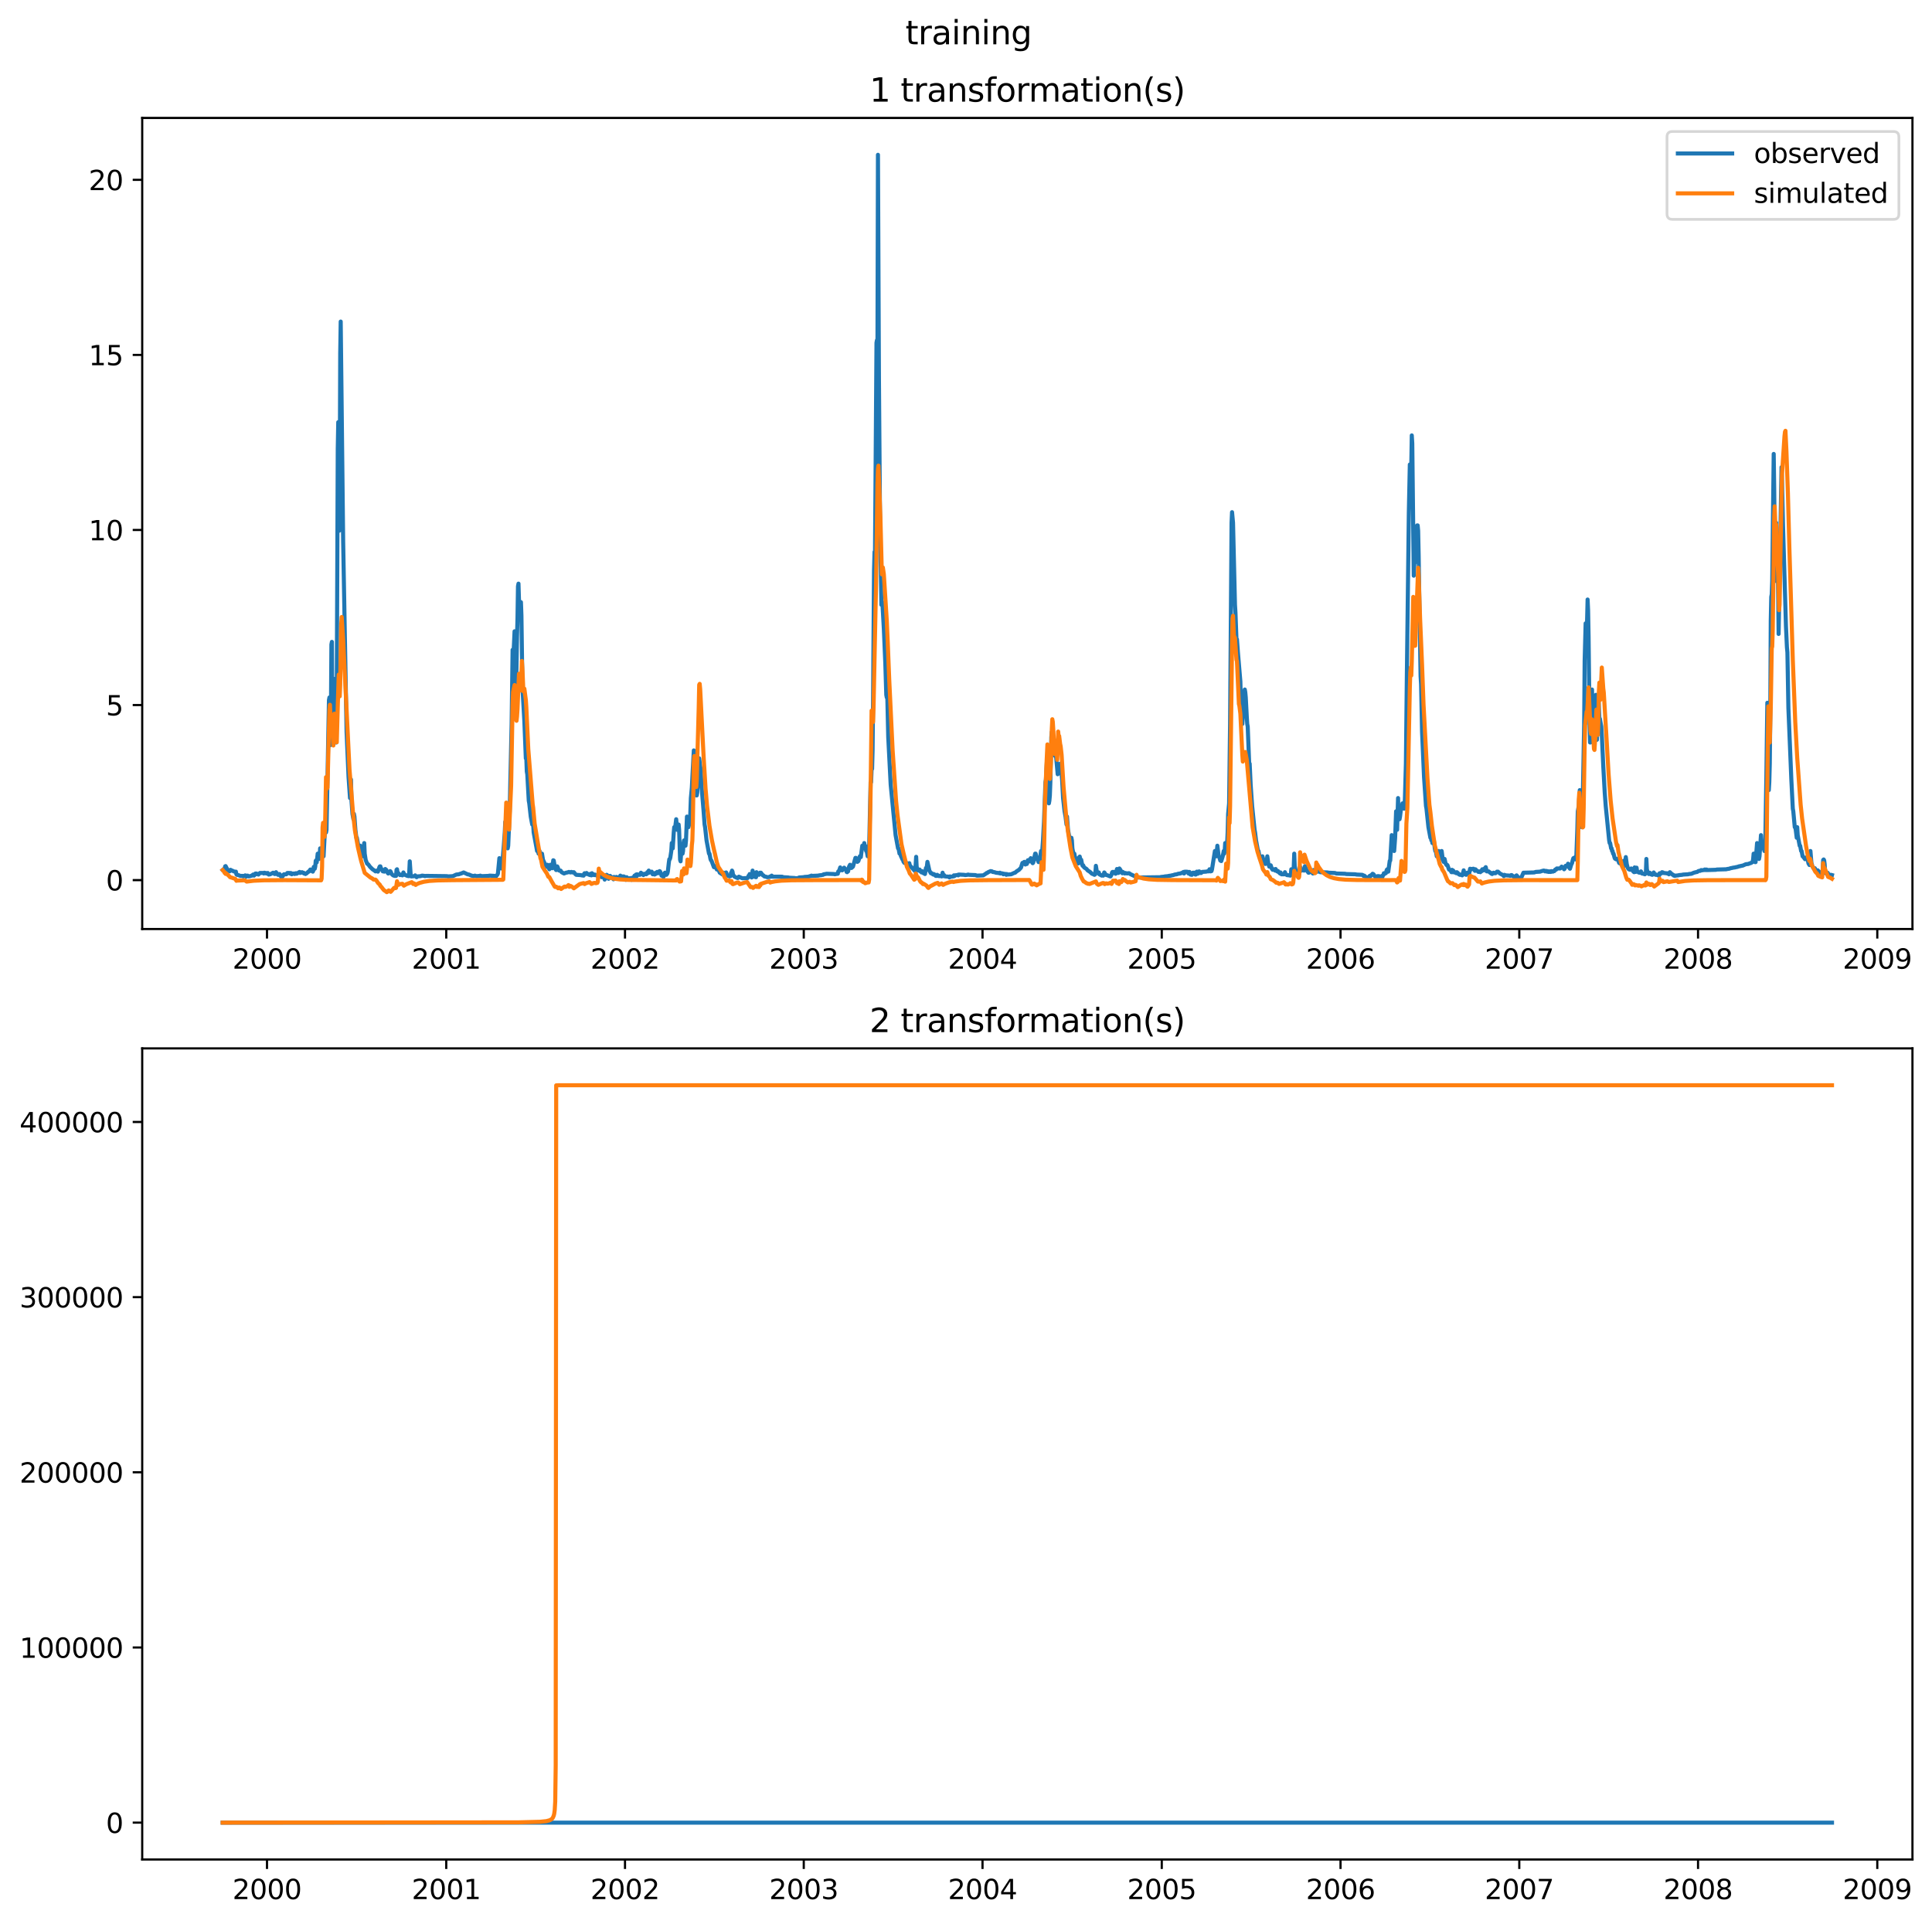 <?xml version="1.0" encoding="utf-8" standalone="no"?>
<!DOCTYPE svg PUBLIC "-//W3C//DTD SVG 1.1//EN"
  "http://www.w3.org/Graphics/SVG/1.1/DTD/svg11.dtd">
<svg xmlns:xlink="http://www.w3.org/1999/xlink" width="711.524pt" height="708.798pt" viewBox="0 0 711.524 708.798" xmlns="http://www.w3.org/2000/svg" version="1.1">
 <defs>
  <style type="text/css">*{stroke-linejoin: round; stroke-linecap: butt}</style>
 </defs>
 <g id="figure_1">
  <g id="patch_1">
   <path d="M -0 708.798 
L 711.524 708.798 
L 711.524 0 
L -0 0 
z
" style="fill: #ffffff"/>
  </g>
  <g id="axes_1">
   <g id="patch_2">
    <path d="M 52.375 342.2 
L 704.324 342.2 
L 704.324 43.44 
L 52.375 43.44 
z
" style="fill: #ffffff"/>
   </g>
   <g id="matplotlib.axis_1">
    <g id="xtick_1">
     <g id="line2d_1">
      <defs>
       <path id="m76301f6bdb" d="M 0 0 
L 0 3.5 
" style="stroke: #000000; stroke-width: 0.8"/>
      </defs>
      <g>
       <use xlink:href="#m76301f6bdb" x="98.332" y="342.2" style="stroke: #000000; stroke-width: 0.8"/>
      </g>
     </g>
     <g id="text_1">
      <!-- 2000 -->
      <g transform="translate(85.607 356.798) scale(0.1 -0.1)">
       <defs>
        <path id="DejaVuSans-32" d="M 1228 531 
L 3431 531 
L 3431 0 
L 469 0 
L 469 531 
Q 828 903 1448 1529 
Q 2069 2156 2228 2338 
Q 2531 2678 2651 2914 
Q 2772 3150 2772 3378 
Q 2772 3750 2511 3984 
Q 2250 4219 1831 4219 
Q 1534 4219 1204 4116 
Q 875 4013 500 3803 
L 500 4441 
Q 881 4594 1212 4672 
Q 1544 4750 1819 4750 
Q 2544 4750 2975 4387 
Q 3406 4025 3406 3419 
Q 3406 3131 3298 2873 
Q 3191 2616 2906 2266 
Q 2828 2175 2409 1742 
Q 1991 1309 1228 531 
z
" transform="scale(0.016)"/>
        <path id="DejaVuSans-30" d="M 2034 4250 
Q 1547 4250 1301 3770 
Q 1056 3291 1056 2328 
Q 1056 1369 1301 889 
Q 1547 409 2034 409 
Q 2525 409 2770 889 
Q 3016 1369 3016 2328 
Q 3016 3291 2770 3770 
Q 2525 4250 2034 4250 
z
M 2034 4750 
Q 2819 4750 3233 4129 
Q 3647 3509 3647 2328 
Q 3647 1150 3233 529 
Q 2819 -91 2034 -91 
Q 1250 -91 836 529 
Q 422 1150 422 2328 
Q 422 3509 836 4129 
Q 1250 4750 2034 4750 
z
" transform="scale(0.016)"/>
       </defs>
       <use xlink:href="#DejaVuSans-32"/>
       <use xlink:href="#DejaVuSans-30" x="63.623"/>
       <use xlink:href="#DejaVuSans-30" x="127.246"/>
       <use xlink:href="#DejaVuSans-30" x="190.869"/>
      </g>
     </g>
    </g>
    <g id="xtick_2">
     <g id="line2d_2">
      <g>
       <use xlink:href="#m76301f6bdb" x="164.346" y="342.2" style="stroke: #000000; stroke-width: 0.8"/>
      </g>
     </g>
     <g id="text_2">
      <!-- 2001 -->
      <g transform="translate(151.621 356.798) scale(0.1 -0.1)">
       <defs>
        <path id="DejaVuSans-31" d="M 794 531 
L 1825 531 
L 1825 4091 
L 703 3866 
L 703 4441 
L 1819 4666 
L 2450 4666 
L 2450 531 
L 3481 531 
L 3481 0 
L 794 0 
L 794 531 
z
" transform="scale(0.016)"/>
       </defs>
       <use xlink:href="#DejaVuSans-32"/>
       <use xlink:href="#DejaVuSans-30" x="63.623"/>
       <use xlink:href="#DejaVuSans-30" x="127.246"/>
       <use xlink:href="#DejaVuSans-31" x="190.869"/>
      </g>
     </g>
    </g>
    <g id="xtick_3">
     <g id="line2d_3">
      <g>
       <use xlink:href="#m76301f6bdb" x="230.179" y="342.2" style="stroke: #000000; stroke-width: 0.8"/>
      </g>
     </g>
     <g id="text_3">
      <!-- 2002 -->
      <g transform="translate(217.454 356.798) scale(0.1 -0.1)">
       <use xlink:href="#DejaVuSans-32"/>
       <use xlink:href="#DejaVuSans-30" x="63.623"/>
       <use xlink:href="#DejaVuSans-30" x="127.246"/>
       <use xlink:href="#DejaVuSans-32" x="190.869"/>
      </g>
     </g>
    </g>
    <g id="xtick_4">
     <g id="line2d_4">
      <g>
       <use xlink:href="#m76301f6bdb" x="296.013" y="342.2" style="stroke: #000000; stroke-width: 0.8"/>
      </g>
     </g>
     <g id="text_4">
      <!-- 2003 -->
      <g transform="translate(283.288 356.798) scale(0.1 -0.1)">
       <defs>
        <path id="DejaVuSans-33" d="M 2597 2516 
Q 3050 2419 3304 2112 
Q 3559 1806 3559 1356 
Q 3559 666 3084 287 
Q 2609 -91 1734 -91 
Q 1441 -91 1130 -33 
Q 819 25 488 141 
L 488 750 
Q 750 597 1062 519 
Q 1375 441 1716 441 
Q 2309 441 2620 675 
Q 2931 909 2931 1356 
Q 2931 1769 2642 2001 
Q 2353 2234 1838 2234 
L 1294 2234 
L 1294 2753 
L 1863 2753 
Q 2328 2753 2575 2939 
Q 2822 3125 2822 3475 
Q 2822 3834 2567 4026 
Q 2313 4219 1838 4219 
Q 1578 4219 1281 4162 
Q 984 4106 628 3988 
L 628 4550 
Q 988 4650 1302 4700 
Q 1616 4750 1894 4750 
Q 2613 4750 3031 4423 
Q 3450 4097 3450 3541 
Q 3450 3153 3228 2886 
Q 3006 2619 2597 2516 
z
" transform="scale(0.016)"/>
       </defs>
       <use xlink:href="#DejaVuSans-32"/>
       <use xlink:href="#DejaVuSans-30" x="63.623"/>
       <use xlink:href="#DejaVuSans-30" x="127.246"/>
       <use xlink:href="#DejaVuSans-33" x="190.869"/>
      </g>
     </g>
    </g>
    <g id="xtick_5">
     <g id="line2d_5">
      <g>
       <use xlink:href="#m76301f6bdb" x="361.846" y="342.2" style="stroke: #000000; stroke-width: 0.8"/>
      </g>
     </g>
     <g id="text_5">
      <!-- 2004 -->
      <g transform="translate(349.121 356.798) scale(0.1 -0.1)">
       <defs>
        <path id="DejaVuSans-34" d="M 2419 4116 
L 825 1625 
L 2419 1625 
L 2419 4116 
z
M 2253 4666 
L 3047 4666 
L 3047 1625 
L 3713 1625 
L 3713 1100 
L 3047 1100 
L 3047 0 
L 2419 0 
L 2419 1100 
L 313 1100 
L 313 1709 
L 2253 4666 
z
" transform="scale(0.016)"/>
       </defs>
       <use xlink:href="#DejaVuSans-32"/>
       <use xlink:href="#DejaVuSans-30" x="63.623"/>
       <use xlink:href="#DejaVuSans-30" x="127.246"/>
       <use xlink:href="#DejaVuSans-34" x="190.869"/>
      </g>
     </g>
    </g>
    <g id="xtick_6">
     <g id="line2d_6">
      <g>
       <use xlink:href="#m76301f6bdb" x="427.86" y="342.2" style="stroke: #000000; stroke-width: 0.8"/>
      </g>
     </g>
     <g id="text_6">
      <!-- 2005 -->
      <g transform="translate(415.135 356.798) scale(0.1 -0.1)">
       <defs>
        <path id="DejaVuSans-35" d="M 691 4666 
L 3169 4666 
L 3169 4134 
L 1269 4134 
L 1269 2991 
Q 1406 3038 1543 3061 
Q 1681 3084 1819 3084 
Q 2600 3084 3056 2656 
Q 3513 2228 3513 1497 
Q 3513 744 3044 326 
Q 2575 -91 1722 -91 
Q 1428 -91 1123 -41 
Q 819 9 494 109 
L 494 744 
Q 775 591 1075 516 
Q 1375 441 1709 441 
Q 2250 441 2565 725 
Q 2881 1009 2881 1497 
Q 2881 1984 2565 2268 
Q 2250 2553 1709 2553 
Q 1456 2553 1204 2497 
Q 953 2441 691 2322 
L 691 4666 
z
" transform="scale(0.016)"/>
       </defs>
       <use xlink:href="#DejaVuSans-32"/>
       <use xlink:href="#DejaVuSans-30" x="63.623"/>
       <use xlink:href="#DejaVuSans-30" x="127.246"/>
       <use xlink:href="#DejaVuSans-35" x="190.869"/>
      </g>
     </g>
    </g>
    <g id="xtick_7">
     <g id="line2d_7">
      <g>
       <use xlink:href="#m76301f6bdb" x="493.693" y="342.2" style="stroke: #000000; stroke-width: 0.8"/>
      </g>
     </g>
     <g id="text_7">
      <!-- 2006 -->
      <g transform="translate(480.968 356.798) scale(0.1 -0.1)">
       <defs>
        <path id="DejaVuSans-36" d="M 2113 2584 
Q 1688 2584 1439 2293 
Q 1191 2003 1191 1497 
Q 1191 994 1439 701 
Q 1688 409 2113 409 
Q 2538 409 2786 701 
Q 3034 994 3034 1497 
Q 3034 2003 2786 2293 
Q 2538 2584 2113 2584 
z
M 3366 4563 
L 3366 3988 
Q 3128 4100 2886 4159 
Q 2644 4219 2406 4219 
Q 1781 4219 1451 3797 
Q 1122 3375 1075 2522 
Q 1259 2794 1537 2939 
Q 1816 3084 2150 3084 
Q 2853 3084 3261 2657 
Q 3669 2231 3669 1497 
Q 3669 778 3244 343 
Q 2819 -91 2113 -91 
Q 1303 -91 875 529 
Q 447 1150 447 2328 
Q 447 3434 972 4092 
Q 1497 4750 2381 4750 
Q 2619 4750 2861 4703 
Q 3103 4656 3366 4563 
z
" transform="scale(0.016)"/>
       </defs>
       <use xlink:href="#DejaVuSans-32"/>
       <use xlink:href="#DejaVuSans-30" x="63.623"/>
       <use xlink:href="#DejaVuSans-30" x="127.246"/>
       <use xlink:href="#DejaVuSans-36" x="190.869"/>
      </g>
     </g>
    </g>
    <g id="xtick_8">
     <g id="line2d_8">
      <g>
       <use xlink:href="#m76301f6bdb" x="559.527" y="342.2" style="stroke: #000000; stroke-width: 0.8"/>
      </g>
     </g>
     <g id="text_8">
      <!-- 2007 -->
      <g transform="translate(546.802 356.798) scale(0.1 -0.1)">
       <defs>
        <path id="DejaVuSans-37" d="M 525 4666 
L 3525 4666 
L 3525 4397 
L 1831 0 
L 1172 0 
L 2766 4134 
L 525 4134 
L 525 4666 
z
" transform="scale(0.016)"/>
       </defs>
       <use xlink:href="#DejaVuSans-32"/>
       <use xlink:href="#DejaVuSans-30" x="63.623"/>
       <use xlink:href="#DejaVuSans-30" x="127.246"/>
       <use xlink:href="#DejaVuSans-37" x="190.869"/>
      </g>
     </g>
    </g>
    <g id="xtick_9">
     <g id="line2d_9">
      <g>
       <use xlink:href="#m76301f6bdb" x="625.36" y="342.2" style="stroke: #000000; stroke-width: 0.8"/>
      </g>
     </g>
     <g id="text_9">
      <!-- 2008 -->
      <g transform="translate(612.635 356.798) scale(0.1 -0.1)">
       <defs>
        <path id="DejaVuSans-38" d="M 2034 2216 
Q 1584 2216 1326 1975 
Q 1069 1734 1069 1313 
Q 1069 891 1326 650 
Q 1584 409 2034 409 
Q 2484 409 2743 651 
Q 3003 894 3003 1313 
Q 3003 1734 2745 1975 
Q 2488 2216 2034 2216 
z
M 1403 2484 
Q 997 2584 770 2862 
Q 544 3141 544 3541 
Q 544 4100 942 4425 
Q 1341 4750 2034 4750 
Q 2731 4750 3128 4425 
Q 3525 4100 3525 3541 
Q 3525 3141 3298 2862 
Q 3072 2584 2669 2484 
Q 3125 2378 3379 2068 
Q 3634 1759 3634 1313 
Q 3634 634 3220 271 
Q 2806 -91 2034 -91 
Q 1263 -91 848 271 
Q 434 634 434 1313 
Q 434 1759 690 2068 
Q 947 2378 1403 2484 
z
M 1172 3481 
Q 1172 3119 1398 2916 
Q 1625 2713 2034 2713 
Q 2441 2713 2670 2916 
Q 2900 3119 2900 3481 
Q 2900 3844 2670 4047 
Q 2441 4250 2034 4250 
Q 1625 4250 1398 4047 
Q 1172 3844 1172 3481 
z
" transform="scale(0.016)"/>
       </defs>
       <use xlink:href="#DejaVuSans-32"/>
       <use xlink:href="#DejaVuSans-30" x="63.623"/>
       <use xlink:href="#DejaVuSans-30" x="127.246"/>
       <use xlink:href="#DejaVuSans-38" x="190.869"/>
      </g>
     </g>
    </g>
    <g id="xtick_10">
     <g id="line2d_10">
      <g>
       <use xlink:href="#m76301f6bdb" x="691.374" y="342.2" style="stroke: #000000; stroke-width: 0.8"/>
      </g>
     </g>
     <g id="text_10">
      <!-- 2009 -->
      <g transform="translate(678.649 356.798) scale(0.1 -0.1)">
       <defs>
        <path id="DejaVuSans-39" d="M 703 97 
L 703 672 
Q 941 559 1184 500 
Q 1428 441 1663 441 
Q 2288 441 2617 861 
Q 2947 1281 2994 2138 
Q 2813 1869 2534 1725 
Q 2256 1581 1919 1581 
Q 1219 1581 811 2004 
Q 403 2428 403 3163 
Q 403 3881 828 4315 
Q 1253 4750 1959 4750 
Q 2769 4750 3195 4129 
Q 3622 3509 3622 2328 
Q 3622 1225 3098 567 
Q 2575 -91 1691 -91 
Q 1453 -91 1209 -44 
Q 966 3 703 97 
z
M 1959 2075 
Q 2384 2075 2632 2365 
Q 2881 2656 2881 3163 
Q 2881 3666 2632 3958 
Q 2384 4250 1959 4250 
Q 1534 4250 1286 3958 
Q 1038 3666 1038 3163 
Q 1038 2656 1286 2365 
Q 1534 2075 1959 2075 
z
" transform="scale(0.016)"/>
       </defs>
       <use xlink:href="#DejaVuSans-32"/>
       <use xlink:href="#DejaVuSans-30" x="63.623"/>
       <use xlink:href="#DejaVuSans-30" x="127.246"/>
       <use xlink:href="#DejaVuSans-39" x="190.869"/>
      </g>
     </g>
    </g>
   </g>
   <g id="matplotlib.axis_2">
    <g id="ytick_1">
     <g id="line2d_11">
      <defs>
       <path id="m413d3768f7" d="M 0 0 
L -3.5 0 
" style="stroke: #000000; stroke-width: 0.8"/>
      </defs>
      <g>
       <use xlink:href="#m413d3768f7" x="52.375" y="324.18" style="stroke: #000000; stroke-width: 0.8"/>
      </g>
     </g>
     <g id="text_11">
      <!-- 0 -->
      <g transform="translate(39.013 327.979) scale(0.1 -0.1)">
       <use xlink:href="#DejaVuSans-30"/>
      </g>
     </g>
    </g>
    <g id="ytick_2">
     <g id="line2d_12">
      <g>
       <use xlink:href="#m413d3768f7" x="52.375" y="259.696" style="stroke: #000000; stroke-width: 0.8"/>
      </g>
     </g>
     <g id="text_12">
      <!-- 5 -->
      <g transform="translate(39.013 263.495) scale(0.1 -0.1)">
       <use xlink:href="#DejaVuSans-35"/>
      </g>
     </g>
    </g>
    <g id="ytick_3">
     <g id="line2d_13">
      <g>
       <use xlink:href="#m413d3768f7" x="52.375" y="195.211" style="stroke: #000000; stroke-width: 0.8"/>
      </g>
     </g>
     <g id="text_13">
      <!-- 10 -->
      <g transform="translate(32.65 199.01) scale(0.1 -0.1)">
       <use xlink:href="#DejaVuSans-31"/>
       <use xlink:href="#DejaVuSans-30" x="63.623"/>
      </g>
     </g>
    </g>
    <g id="ytick_4">
     <g id="line2d_14">
      <g>
       <use xlink:href="#m413d3768f7" x="52.375" y="130.727" style="stroke: #000000; stroke-width: 0.8"/>
      </g>
     </g>
     <g id="text_14">
      <!-- 15 -->
      <g transform="translate(32.65 134.526) scale(0.1 -0.1)">
       <use xlink:href="#DejaVuSans-31"/>
       <use xlink:href="#DejaVuSans-35" x="63.623"/>
      </g>
     </g>
    </g>
    <g id="ytick_5">
     <g id="line2d_15">
      <g>
       <use xlink:href="#m413d3768f7" x="52.375" y="66.243" style="stroke: #000000; stroke-width: 0.8"/>
      </g>
     </g>
     <g id="text_15">
      <!-- 20 -->
      <g transform="translate(32.65 70.042) scale(0.1 -0.1)">
       <use xlink:href="#DejaVuSans-32"/>
       <use xlink:href="#DejaVuSans-30" x="63.623"/>
      </g>
     </g>
    </g>
   </g>
   <g id="line2d_16">
    <path d="M 82.009 320.475 
L 82.189 320.669 
L 82.731 320.573 
L 82.911 319.11 
L 83.091 319.012 
L 83.993 320.767 
L 84.534 320.962 
L 84.895 320.377 
L 85.075 320.669 
L 85.256 320.573 
L 86.338 321.06 
L 86.879 321.06 
L 87.059 322.035 
L 87.24 322.23 
L 87.781 322.328 
L 88.502 322.619 
L 89.404 322.619 
L 89.584 322.815 
L 89.765 322.619 
L 90.125 322.619 
L 90.306 322.425 
L 90.667 322.912 
L 91.027 322.523 
L 91.208 322.523 
L 91.568 322.815 
L 92.11 322.717 
L 92.651 322.523 
L 92.831 322.523 
L 93.192 322.132 
L 93.552 322.523 
L 93.733 322.035 
L 94.094 321.742 
L 94.274 322.035 
L 94.454 321.742 
L 95.176 322.132 
L 95.717 321.548 
L 96.979 321.548 
L 97.16 321.742 
L 97.34 321.45 
L 97.701 321.548 
L 97.881 321.548 
L 98.062 321.742 
L 98.422 321.742 
L 98.603 321.548 
L 98.963 322.132 
L 99.504 322.035 
L 100.587 321.45 
L 101.128 321.937 
L 101.308 321.937 
L 101.489 321.742 
L 101.669 321.255 
L 102.03 321.937 
L 102.39 322.23 
L 102.571 322.23 
L 102.751 321.937 
L 102.931 321.937 
L 103.112 322.132 
L 103.292 322.619 
L 103.473 322.425 
L 103.653 323.107 
L 103.833 323.107 
L 104.194 322.619 
L 104.555 322.035 
L 105.457 322.035 
L 105.817 321.548 
L 106.539 321.548 
L 106.719 321.742 
L 106.899 321.742 
L 107.08 321.548 
L 107.26 321.937 
L 107.441 322.035 
L 107.621 321.742 
L 107.982 321.84 
L 108.162 321.742 
L 108.523 321.937 
L 108.884 321.644 
L 109.064 321.644 
L 109.244 321.84 
L 110.326 321.157 
L 110.507 321.548 
L 111.228 321.255 
L 111.409 321.45 
L 111.769 321.45 
L 111.95 321.742 
L 112.13 321.644 
L 112.491 321.937 
L 112.671 321.742 
L 112.852 321.742 
L 113.573 321.06 
L 113.753 321.06 
L 114.294 320.28 
L 114.475 320.28 
L 114.836 320.864 
L 115.016 320.864 
L 115.196 321.06 
L 115.377 320.669 
L 115.557 319.305 
L 115.737 319.5 
L 115.918 319.987 
L 116.098 319.207 
L 116.278 317.062 
L 116.459 316.867 
L 116.639 317.648 
L 117 314.43 
L 117.361 314.43 
L 117.541 316.38 
L 117.721 315.405 
L 117.902 312.48 
L 118.082 314.43 
L 118.263 314.43 
L 118.443 313.455 
L 118.804 313.455 
L 118.984 315.405 
L 119.164 315.405 
L 119.525 308.58 
L 119.705 304.679 
L 119.886 304.679 
L 120.066 306.63 
L 120.247 305.655 
L 120.607 287.129 
L 121.148 257.877 
L 121.329 256.902 
L 121.509 261.777 
L 121.689 274.453 
L 121.87 264.702 
L 122.05 237.402 
L 122.231 236.427 
L 122.411 263.727 
L 122.591 269.578 
L 122.772 265.678 
L 122.952 250.077 
L 123.132 250.077 
L 123.493 272.503 
L 123.673 273.478 
L 123.854 273.478 
L 124.034 253.977 
L 124.395 165.249 
L 124.575 155.499 
L 124.936 195.476 
L 125.116 181.824 
L 125.297 130.148 
L 125.477 118.448 
L 126.379 199.376 
L 127.642 269.578 
L 128.363 286.154 
L 128.904 293.954 
L 129.265 287.129 
L 129.445 294.929 
L 129.806 299.804 
L 130.167 301.754 
L 130.347 299.804 
L 130.527 300.779 
L 130.888 305.655 
L 131.249 308.58 
L 131.429 308.58 
L 132.331 313.455 
L 132.511 313.455 
L 132.692 311.505 
L 133.052 314.43 
L 133.233 314.43 
L 133.413 315.405 
L 133.594 315.405 
L 134.135 310.53 
L 134.315 314.43 
L 134.676 316.769 
L 135.217 318.135 
L 135.578 318.33 
L 136.299 319.305 
L 137.201 320.182 
L 137.922 320.669 
L 138.283 320.962 
L 138.824 320.669 
L 139.185 321.06 
L 139.726 319.402 
L 139.906 319.11 
L 140.087 319.11 
L 140.267 319.792 
L 140.447 319.987 
L 140.989 320.962 
L 141.169 320.573 
L 141.53 321.06 
L 141.71 320.864 
L 141.89 320.085 
L 142.071 320.377 
L 142.251 320.377 
L 142.792 321.548 
L 142.973 321.742 
L 143.153 321.548 
L 143.333 321.157 
L 143.514 321.548 
L 143.694 320.864 
L 143.874 321.06 
L 144.235 321.937 
L 144.776 322.425 
L 145.317 322.619 
L 145.498 322.425 
L 145.678 322.619 
L 145.858 322.619 
L 146.039 320.377 
L 146.219 320.182 
L 146.4 321.45 
L 146.58 321.45 
L 147.301 322.328 
L 147.662 322.23 
L 148.203 322.425 
L 148.564 321.353 
L 148.925 322.132 
L 150.007 322.619 
L 150.548 322.717 
L 150.728 321.157 
L 150.909 317.257 
L 151.269 322.619 
L 151.45 322.815 
L 152.712 322.717 
L 152.893 322.425 
L 153.434 323.107 
L 153.614 322.815 
L 154.877 322.717 
L 155.418 322.523 
L 156.32 322.619 
L 156.5 322.717 
L 156.861 322.619 
L 164.616 322.717 
L 164.977 322.815 
L 166.781 322.717 
L 168.043 322.132 
L 168.945 322.035 
L 169.486 321.84 
L 169.847 321.742 
L 170.749 321.353 
L 172.192 322.035 
L 172.733 322.132 
L 173.635 322.523 
L 174.176 322.619 
L 174.356 322.717 
L 174.897 322.523 
L 175.438 322.717 
L 176.701 322.619 
L 176.881 322.523 
L 177.422 322.717 
L 179.948 322.619 
L 180.308 322.523 
L 182.112 322.619 
L 182.653 322.815 
L 183.194 322.132 
L 183.374 321.742 
L 183.916 316.087 
L 184.096 317.062 
L 184.276 318.817 
L 184.637 319.889 
L 184.817 319.5 
L 184.998 318.135 
L 185.539 311.505 
L 185.9 306.63 
L 186.08 302.729 
L 186.26 302.729 
L 186.621 310.53 
L 186.982 312.48 
L 187.162 311.505 
L 187.703 298.829 
L 188.425 266.653 
L 188.785 239.352 
L 188.966 244.227 
L 189.507 232.527 
L 189.868 260.802 
L 190.048 255.927 
L 190.409 234.477 
L 190.589 227.652 
L 190.769 215.951 
L 190.95 214.976 
L 191.13 220.826 
L 191.311 221.801 
L 191.491 225.702 
L 191.852 221.801 
L 192.032 226.677 
L 192.393 253.002 
L 193.114 265.678 
L 193.655 279.328 
L 193.836 279.328 
L 194.016 284.204 
L 194.196 285.179 
L 194.737 294.929 
L 194.918 295.904 
L 195.459 300.779 
L 196 303.704 
L 196.18 302.729 
L 196.361 303.704 
L 196.541 306.63 
L 197.804 313.455 
L 198.164 313.455 
L 198.345 314.43 
L 198.525 313.455 
L 198.706 313.455 
L 198.886 314.43 
L 199.607 314.43 
L 199.968 316.673 
L 200.87 318.623 
L 201.05 318.623 
L 201.411 319.305 
L 201.591 318.525 
L 202.313 320.182 
L 202.493 319.889 
L 202.674 318.525 
L 202.854 318.817 
L 203.034 319.694 
L 203.395 319.792 
L 203.756 316.867 
L 203.936 316.964 
L 204.297 319.207 
L 204.658 320.28 
L 204.838 320.475 
L 205.018 319.402 
L 205.199 319.11 
L 205.379 319.402 
L 205.74 320.475 
L 205.92 320.669 
L 206.461 320.669 
L 206.822 321.255 
L 207.724 321.742 
L 208.445 321.45 
L 208.986 321.353 
L 209.527 321.157 
L 210.069 321.353 
L 210.429 321.157 
L 210.79 321.353 
L 210.97 321.255 
L 211.151 321.353 
L 211.331 321.255 
L 211.872 321.937 
L 212.233 322.23 
L 213.856 322.328 
L 214.217 322.425 
L 214.938 322.523 
L 215.119 321.84 
L 215.299 321.644 
L 215.48 321.937 
L 215.66 321.84 
L 215.84 321.937 
L 216.021 321.548 
L 216.562 322.035 
L 217.283 322.328 
L 217.464 321.84 
L 217.644 321.84 
L 217.824 322.425 
L 218.005 321.644 
L 218.185 321.937 
L 218.365 321.937 
L 218.726 322.328 
L 218.906 322.328 
L 219.087 322.132 
L 220.169 322.717 
L 220.53 322.132 
L 220.71 322.328 
L 220.89 322.035 
L 221.432 323.01 
L 221.612 323.107 
L 222.153 322.912 
L 222.514 323.205 
L 222.694 323.985 
L 222.874 322.912 
L 223.055 322.815 
L 223.235 322.328 
L 223.416 322.23 
L 223.596 322.328 
L 224.137 323.692 
L 224.498 322.815 
L 224.678 322.619 
L 225.219 323.107 
L 225.58 323.303 
L 225.76 323.205 
L 225.941 323.887 
L 226.121 323.01 
L 226.482 323.498 
L 226.662 323.107 
L 226.843 323.303 
L 227.023 323.01 
L 227.203 323.205 
L 227.384 323.594 
L 227.564 323.205 
L 227.925 323.107 
L 228.105 323.4 
L 228.285 323.107 
L 228.466 322.523 
L 229.187 323.303 
L 229.368 322.815 
L 229.548 322.912 
L 229.728 322.815 
L 229.909 323.01 
L 230.089 323.01 
L 230.269 323.303 
L 230.45 324.082 
L 230.63 323.303 
L 230.811 323.107 
L 230.991 323.692 
L 231.352 323.498 
L 231.532 323.887 
L 231.712 323.498 
L 231.893 323.498 
L 232.073 323.887 
L 232.434 323.4 
L 232.614 324.082 
L 232.795 323.4 
L 232.975 323.4 
L 233.155 323.205 
L 233.336 323.303 
L 233.696 322.523 
L 234.057 322.619 
L 234.238 322.132 
L 234.418 322.815 
L 234.598 322.035 
L 234.959 322.132 
L 235.32 322.23 
L 235.68 322.23 
L 236.041 321.45 
L 236.943 322.328 
L 237.304 321.84 
L 237.484 322.035 
L 237.845 321.84 
L 238.025 322.035 
L 238.206 321.84 
L 238.386 321.255 
L 238.566 321.644 
L 238.927 320.669 
L 239.107 321.45 
L 239.468 321.157 
L 239.829 321.353 
L 240.009 321.06 
L 240.37 322.035 
L 240.55 321.644 
L 240.731 322.035 
L 240.911 321.937 
L 241.091 322.132 
L 241.272 321.548 
L 241.452 321.937 
L 241.813 321.548 
L 241.993 321.157 
L 242.354 321.644 
L 242.895 320.864 
L 243.075 320.962 
L 243.436 321.742 
L 243.617 322.523 
L 243.797 322.425 
L 244.338 323.01 
L 244.879 321.45 
L 245.059 322.035 
L 245.24 322.23 
L 245.42 322.23 
L 245.781 321.742 
L 245.961 320.962 
L 246.322 317.744 
L 246.502 316.477 
L 246.683 316.477 
L 246.863 315.892 
L 247.224 313.455 
L 247.404 310.53 
L 247.765 312.48 
L 248.126 306.63 
L 248.306 304.679 
L 248.486 305.655 
L 248.667 304.679 
L 249.027 301.754 
L 249.388 305.655 
L 249.569 305.655 
L 249.929 303.704 
L 250.11 305.655 
L 250.47 316.673 
L 250.651 317.257 
L 250.831 314.43 
L 251.011 313.455 
L 251.192 313.455 
L 251.372 314.43 
L 251.553 313.455 
L 251.733 310.53 
L 251.913 309.555 
L 252.094 311.505 
L 252.454 311.505 
L 252.635 309.555 
L 252.996 300.779 
L 253.176 301.754 
L 253.356 304.679 
L 253.537 304.679 
L 253.717 303.704 
L 254.078 303.704 
L 254.438 293.954 
L 254.799 290.054 
L 255.16 283.229 
L 255.521 276.403 
L 255.881 287.129 
L 256.062 290.054 
L 256.242 291.029 
L 256.422 292.979 
L 256.603 292.979 
L 256.783 292.004 
L 256.964 289.079 
L 257.324 280.303 
L 257.505 279.328 
L 257.865 282.254 
L 258.046 283.229 
L 258.406 290.054 
L 259.128 298.829 
L 259.489 303.704 
L 259.669 304.679 
L 260.21 309.555 
L 261.112 314.43 
L 261.292 314.43 
L 261.653 316.38 
L 261.833 316.867 
L 262.014 316.964 
L 262.375 317.939 
L 262.916 319.402 
L 263.276 319.5 
L 263.457 319.012 
L 263.998 320.28 
L 264.178 319.305 
L 265.08 321.45 
L 266.162 322.132 
L 266.523 321.45 
L 266.703 322.035 
L 266.884 322.035 
L 267.064 322.23 
L 267.244 322.132 
L 267.425 321.353 
L 267.785 322.328 
L 268.146 322.619 
L 268.687 322.815 
L 268.868 322.425 
L 269.048 322.717 
L 269.228 321.45 
L 269.409 321.742 
L 269.589 320.669 
L 269.77 321.06 
L 269.95 322.132 
L 270.491 322.912 
L 271.573 323.4 
L 271.754 323.4 
L 272.114 322.912 
L 273.377 323.498 
L 275.361 323.4 
L 275.722 322.523 
L 275.902 322.815 
L 276.082 321.937 
L 276.623 323.01 
L 276.804 323.205 
L 276.984 323.107 
L 277.164 320.669 
L 277.525 322.035 
L 278.066 323.01 
L 278.427 323.107 
L 278.607 321.255 
L 278.788 321.937 
L 278.968 322.035 
L 279.149 321.84 
L 279.329 321.937 
L 279.509 322.23 
L 279.69 322.035 
L 279.87 321.45 
L 280.05 321.742 
L 280.231 321.45 
L 280.591 321.937 
L 280.952 322.425 
L 281.133 322.425 
L 281.493 322.815 
L 282.034 322.912 
L 282.575 323.107 
L 283.477 323.01 
L 283.658 322.815 
L 284.018 322.912 
L 284.199 322.523 
L 284.559 322.912 
L 287.626 322.912 
L 287.806 323.107 
L 287.986 322.912 
L 288.528 323.107 
L 290.331 323.205 
L 290.692 323.303 
L 292.676 323.4 
L 293.037 323.498 
L 294.119 323.4 
L 294.299 323.205 
L 295.923 323.107 
L 296.283 323.01 
L 297.726 322.912 
L 298.267 322.717 
L 298.628 322.717 
L 298.808 322.523 
L 299.169 322.619 
L 301.333 322.523 
L 301.694 322.425 
L 302.596 322.328 
L 302.957 322.23 
L 303.137 322.23 
L 303.317 322.035 
L 304.039 321.937 
L 304.4 321.84 
L 307.105 321.937 
L 307.466 322.035 
L 307.827 321.937 
L 308.548 321.84 
L 308.728 320.962 
L 308.909 320.962 
L 309.089 320.573 
L 309.45 319.5 
L 309.811 320.475 
L 310.171 320.573 
L 310.352 320.182 
L 310.712 320.182 
L 310.893 319.598 
L 311.254 320.085 
L 311.434 320.085 
L 311.614 320.475 
L 311.795 321.157 
L 311.975 321.255 
L 312.155 320.962 
L 312.336 320.962 
L 312.696 319.207 
L 313.057 318.525 
L 313.418 319.694 
L 313.598 319.694 
L 314.139 319.207 
L 315.041 315.989 
L 315.222 315.989 
L 315.402 316.38 
L 315.763 317.452 
L 316.123 317.16 
L 316.665 315.405 
L 316.845 315.405 
L 317.025 315.698 
L 317.566 311.505 
L 317.747 311.505 
L 317.927 312.48 
L 318.107 312.48 
L 318.288 310.53 
L 318.468 311.505 
L 318.649 311.505 
L 319.009 313.455 
L 319.19 313.455 
L 319.55 315.405 
L 319.731 315.405 
L 319.911 314.43 
L 320.091 312.48 
L 320.633 288.104 
L 320.813 288.104 
L 320.993 283.229 
L 321.174 283.229 
L 321.354 276.403 
L 321.534 258.852 
L 321.895 210.101 
L 322.075 203.276 
L 322.256 203.276 
L 322.797 126.248 
L 322.977 125.273 
L 323.158 128.198 
L 323.338 57.02 
L 323.699 139.898 
L 324.06 187.676 
L 324.42 212.051 
L 324.601 222.776 
L 324.781 222.776 
L 324.961 221.801 
L 325.502 231.552 
L 326.044 244.227 
L 326.404 255.927 
L 326.585 256.902 
L 326.765 255.927 
L 327.126 271.528 
L 328.028 289.079 
L 329.831 307.605 
L 330.733 312.48 
L 330.913 312.48 
L 331.274 314.43 
L 331.454 313.455 
L 331.815 315.405 
L 331.996 315.698 
L 332.356 316.575 
L 332.537 316.185 
L 332.717 317.355 
L 333.078 317.842 
L 333.258 317.452 
L 333.439 317.355 
L 333.619 318.037 
L 333.799 317.842 
L 333.98 317.939 
L 334.34 318.914 
L 334.701 319.305 
L 334.881 317.939 
L 335.062 318.719 
L 336.865 320.767 
L 337.046 320.085 
L 337.226 318.525 
L 337.407 315.6 
L 337.587 319.207 
L 337.948 320.573 
L 338.128 320.669 
L 338.308 320.573 
L 338.489 320.669 
L 338.669 320.28 
L 339.03 321.06 
L 339.21 320.864 
L 339.391 321.353 
L 339.571 320.864 
L 339.751 321.06 
L 340.112 321.644 
L 340.473 321.742 
L 340.653 321.937 
L 341.014 319.694 
L 341.194 320.377 
L 341.555 317.452 
L 342.276 320.669 
L 342.818 321.644 
L 342.998 321.548 
L 343.539 322.035 
L 343.719 322.132 
L 343.9 321.937 
L 344.08 322.23 
L 344.26 322.132 
L 344.621 322.619 
L 344.982 322.619 
L 345.162 322.23 
L 345.343 322.619 
L 345.703 322.523 
L 345.884 322.717 
L 346.244 322.619 
L 346.786 322.815 
L 346.966 322.619 
L 347.146 321.45 
L 347.327 322.425 
L 347.507 322.717 
L 347.687 322.328 
L 348.048 322.815 
L 349.491 322.912 
L 349.671 323.205 
L 349.852 322.815 
L 350.213 322.912 
L 351.114 322.815 
L 351.295 322.425 
L 351.475 322.717 
L 351.655 322.425 
L 352.557 322.328 
L 352.738 322.23 
L 352.918 322.425 
L 353.098 322.132 
L 355.082 322.23 
L 355.443 322.328 
L 356.345 322.23 
L 356.525 322.132 
L 356.886 322.23 
L 359.231 322.328 
L 359.772 322.523 
L 362.117 322.425 
L 363.018 321.84 
L 363.379 321.548 
L 363.56 321.548 
L 363.92 321.255 
L 364.822 320.864 
L 365.363 320.962 
L 365.544 321.157 
L 366.265 321.255 
L 366.806 321.45 
L 367.708 321.548 
L 368.069 321.644 
L 368.249 321.45 
L 368.429 321.742 
L 368.79 321.644 
L 369.331 321.742 
L 369.512 322.035 
L 369.692 321.84 
L 370.413 321.937 
L 370.594 322.23 
L 370.774 321.937 
L 370.955 322.132 
L 372.397 322.035 
L 373.66 321.45 
L 373.84 321.45 
L 374.381 320.962 
L 375.283 320.377 
L 376.005 319.598 
L 376.546 317.842 
L 376.726 318.037 
L 377.087 317.55 
L 377.267 317.452 
L 377.448 317.744 
L 377.628 318.427 
L 377.808 318.037 
L 378.169 318.232 
L 378.53 316.867 
L 378.891 317.355 
L 379.071 316.673 
L 379.251 316.867 
L 379.612 316.087 
L 379.792 316.282 
L 380.153 317.744 
L 380.334 317.939 
L 380.514 317.744 
L 381.235 314.43 
L 381.416 314.43 
L 381.776 316.087 
L 381.957 316.087 
L 382.318 317.16 
L 382.498 317.55 
L 382.859 317.257 
L 383.4 313.455 
L 383.58 313.455 
L 383.76 314.43 
L 384.121 309.555 
L 384.482 302.729 
L 385.023 288.104 
L 385.203 287.129 
L 385.564 280.303 
L 385.745 283.229 
L 386.105 292.979 
L 386.286 295.904 
L 386.466 294.929 
L 386.646 292.979 
L 386.827 288.104 
L 387.187 271.528 
L 387.368 269.578 
L 388.089 276.403 
L 388.45 278.353 
L 388.63 277.378 
L 388.811 277.378 
L 389.532 285.179 
L 389.713 284.204 
L 390.073 284.204 
L 390.434 281.278 
L 390.795 283.229 
L 391.155 287.129 
L 391.516 293.954 
L 392.057 298.829 
L 392.418 300.779 
L 392.779 303.704 
L 392.959 300.779 
L 393.32 305.655 
L 394.222 310.53 
L 394.402 310.53 
L 394.582 308.58 
L 394.763 309.555 
L 394.943 312.48 
L 395.304 314.43 
L 395.665 314.43 
L 395.845 315.502 
L 396.025 315.892 
L 396.386 316.964 
L 396.927 317.939 
L 397.108 318.037 
L 397.288 315.989 
L 397.649 315.502 
L 398.009 317.355 
L 398.19 316.673 
L 398.55 318.525 
L 398.731 318.914 
L 398.911 318.719 
L 399.272 319.5 
L 400.174 320.085 
L 400.534 320.573 
L 401.436 321.157 
L 402.158 321.84 
L 402.518 321.937 
L 403.06 322.23 
L 403.24 322.132 
L 403.42 321.45 
L 403.601 318.914 
L 403.961 321.157 
L 404.503 321.742 
L 404.683 321.353 
L 404.863 322.035 
L 405.765 322.523 
L 405.945 322.328 
L 406.306 322.523 
L 406.487 322.132 
L 406.667 321.353 
L 406.847 321.548 
L 407.208 322.23 
L 407.569 322.328 
L 407.929 322.425 
L 408.831 322.815 
L 409.012 322.815 
L 409.372 322.132 
L 409.553 321.353 
L 409.733 321.157 
L 410.274 321.157 
L 410.815 321.84 
L 410.996 321.742 
L 411.356 320.085 
L 411.537 321.06 
L 411.898 321.548 
L 412.078 321.353 
L 412.258 319.889 
L 412.619 320.377 
L 412.98 321.157 
L 413.34 321.644 
L 413.521 321.157 
L 414.062 321.644 
L 414.242 321.742 
L 414.423 321.548 
L 414.783 321.644 
L 415.144 321.742 
L 415.505 321.644 
L 415.866 321.644 
L 416.226 321.937 
L 417.85 322.717 
L 418.21 322.815 
L 419.112 323.205 
L 427.229 323.107 
L 427.589 323.01 
L 428.671 322.912 
L 429.032 322.815 
L 430.114 322.717 
L 430.475 322.619 
L 431.197 322.523 
L 431.557 322.425 
L 432.098 322.328 
L 432.64 322.132 
L 433.361 322.035 
L 433.902 321.84 
L 434.624 321.742 
L 435.165 321.548 
L 435.345 321.548 
L 435.525 321.353 
L 435.706 321.353 
L 435.886 321.157 
L 436.066 321.742 
L 436.247 321.548 
L 436.427 321.06 
L 436.608 321.157 
L 436.968 321.06 
L 437.509 321.157 
L 437.69 321.742 
L 437.87 321.742 
L 438.05 321.157 
L 438.411 322.132 
L 438.952 322.23 
L 439.313 321.45 
L 440.035 321.45 
L 440.215 322.132 
L 440.395 322.132 
L 440.756 321.06 
L 441.117 321.84 
L 441.297 321.06 
L 441.658 320.962 
L 441.838 321.548 
L 442.379 321.548 
L 442.74 321.157 
L 444.183 321.06 
L 444.544 320.962 
L 445.085 320.962 
L 445.445 320.182 
L 445.626 320.767 
L 445.806 320.962 
L 446.167 320.864 
L 446.347 320.28 
L 447.43 313.455 
L 447.61 313.455 
L 447.971 315.405 
L 448.331 311.505 
L 448.692 314.43 
L 448.872 315.405 
L 449.053 315.698 
L 449.414 316.964 
L 449.774 317.16 
L 450.315 315.405 
L 450.676 313.455 
L 450.856 314.43 
L 451.037 313.455 
L 451.217 310.53 
L 451.398 310.53 
L 451.578 312.48 
L 451.939 310.53 
L 452.119 306.63 
L 452.299 299.804 
L 452.66 295.904 
L 453.021 266.653 
L 453.562 192.551 
L 453.742 188.651 
L 454.103 192.551 
L 454.824 222.776 
L 455.005 225.702 
L 455.366 235.452 
L 455.546 235.452 
L 455.907 240.327 
L 456.809 251.052 
L 456.989 258.852 
L 457.35 263.727 
L 457.53 266.653 
L 457.891 261.777 
L 458.251 254.952 
L 458.432 253.977 
L 458.612 254.952 
L 458.793 256.902 
L 459.153 263.727 
L 459.334 266.653 
L 459.514 267.628 
L 460.055 281.278 
L 460.235 281.278 
L 460.596 289.079 
L 461.137 296.879 
L 462.039 305.655 
L 462.219 306.63 
L 462.58 309.555 
L 463.302 313.455 
L 463.482 313.455 
L 463.843 315.405 
L 464.564 316.575 
L 464.925 315.405 
L 465.646 317.939 
L 466.007 318.232 
L 466.368 316.964 
L 466.548 316.964 
L 466.729 315.405 
L 467.089 318.037 
L 467.45 319.207 
L 467.63 319.207 
L 467.991 318.719 
L 468.352 319.889 
L 468.713 320.377 
L 468.893 320.182 
L 469.073 320.28 
L 469.254 320.182 
L 469.614 320.669 
L 469.795 320.085 
L 469.975 320.573 
L 470.156 320.669 
L 470.336 320.962 
L 470.516 320.767 
L 470.697 320.864 
L 470.877 321.255 
L 471.057 321.353 
L 471.418 321.742 
L 471.598 321.353 
L 471.959 322.035 
L 473.041 322.035 
L 473.222 321.255 
L 473.402 321.84 
L 473.943 322.328 
L 474.845 322.425 
L 475.206 322.523 
L 475.386 322.132 
L 475.567 320.182 
L 475.747 321.742 
L 476.108 322.035 
L 476.288 322.132 
L 476.468 319.207 
L 476.649 314.43 
L 476.829 319.012 
L 477.19 320.669 
L 477.731 321.644 
L 477.911 320.962 
L 478.092 320.962 
L 478.452 321.84 
L 478.813 319.305 
L 478.993 320.377 
L 479.174 320.669 
L 479.354 320.669 
L 479.715 320.28 
L 480.076 320.573 
L 480.256 320.669 
L 480.436 319.402 
L 480.617 319.012 
L 481.338 320.767 
L 481.879 321.45 
L 482.06 321.45 
L 482.24 321.06 
L 482.601 321.157 
L 482.781 320.864 
L 483.142 321.255 
L 483.503 321.742 
L 483.683 320.475 
L 484.044 321.06 
L 484.765 321.06 
L 484.946 320.669 
L 485.306 321.06 
L 485.667 320.669 
L 485.847 321.06 
L 486.028 320.962 
L 486.208 321.255 
L 488.914 321.353 
L 489.274 321.45 
L 491.619 321.548 
L 492.16 321.742 
L 495.407 321.84 
L 495.767 321.937 
L 499.194 322.035 
L 499.555 322.132 
L 501.72 322.23 
L 501.9 322.328 
L 502.261 322.717 
L 502.441 322.523 
L 502.982 323.01 
L 503.704 323.303 
L 503.884 323.107 
L 504.245 323.01 
L 504.425 322.619 
L 504.605 322.912 
L 504.966 322.328 
L 505.146 322.328 
L 505.507 321.84 
L 505.868 322.035 
L 506.229 322.619 
L 506.409 322.912 
L 507.13 323.01 
L 507.311 322.717 
L 507.852 322.717 
L 508.213 323.01 
L 508.573 323.107 
L 508.934 322.619 
L 509.114 323.01 
L 509.295 322.425 
L 509.475 322.328 
L 509.656 321.644 
L 509.836 321.937 
L 510.016 321.644 
L 510.377 321.644 
L 510.738 320.377 
L 510.918 320.182 
L 511.099 321.06 
L 511.279 321.06 
L 511.82 317.062 
L 512 316.964 
L 512.541 307.605 
L 512.722 311.505 
L 513.083 308.58 
L 513.443 313.455 
L 513.804 308.58 
L 514.165 298.829 
L 514.345 304.679 
L 514.525 305.655 
L 514.886 293.954 
L 515.067 300.779 
L 515.247 301.754 
L 515.427 301.754 
L 515.608 300.779 
L 515.968 297.854 
L 516.149 297.854 
L 516.509 295.904 
L 516.69 295.904 
L 517.051 297.854 
L 517.231 297.854 
L 517.411 293.954 
L 517.772 281.278 
L 518.133 248.127 
L 518.854 188.651 
L 519.215 171.099 
L 519.395 172.074 
L 519.576 181.824 
L 519.936 160.374 
L 520.117 163.299 
L 520.658 212.051 
L 521.019 205.226 
L 521.199 207.176 
L 521.379 201.326 
L 521.56 202.301 
L 521.74 201.326 
L 521.92 193.526 
L 522.101 193.526 
L 522.281 195.476 
L 522.462 204.251 
L 522.822 227.652 
L 523.183 249.102 
L 523.363 252.027 
L 523.724 269.578 
L 524.446 286.154 
L 525.167 296.879 
L 525.347 297.854 
L 526.069 304.679 
L 526.79 308.58 
L 526.971 308.58 
L 527.151 309.555 
L 527.331 308.58 
L 527.512 310.53 
L 527.692 309.555 
L 528.053 309.555 
L 528.414 312.48 
L 528.594 313.455 
L 528.774 313.455 
L 529.135 315.405 
L 529.315 314.43 
L 529.496 315.405 
L 529.857 313.455 
L 530.398 316.087 
L 530.578 316.282 
L 530.758 315.502 
L 530.939 313.455 
L 531.299 316.185 
L 531.66 317.452 
L 532.021 316.38 
L 532.382 318.037 
L 532.742 318.623 
L 532.923 318.525 
L 533.103 318.719 
L 533.644 320.28 
L 534.185 320.573 
L 534.546 321.255 
L 534.726 320.377 
L 534.907 321.255 
L 535.087 320.573 
L 535.267 320.767 
L 535.448 321.255 
L 535.628 321.353 
L 535.809 321.255 
L 536.35 321.644 
L 536.53 321.255 
L 536.891 321.548 
L 537.252 322.035 
L 537.432 322.035 
L 537.612 322.23 
L 537.793 322.132 
L 538.514 322.425 
L 538.694 322.035 
L 539.055 320.573 
L 539.236 321.548 
L 539.596 322.035 
L 539.957 322.23 
L 540.318 321.45 
L 540.859 321.937 
L 541.039 322.035 
L 541.4 319.987 
L 541.58 320.28 
L 541.761 320.28 
L 541.941 320.085 
L 542.662 319.987 
L 543.204 320.767 
L 543.384 320.182 
L 543.745 320.573 
L 544.286 320.962 
L 544.466 321.157 
L 544.646 320.962 
L 545.188 321.255 
L 545.548 320.669 
L 545.729 320.864 
L 545.909 320.182 
L 546.089 320.475 
L 546.45 320.573 
L 546.631 319.987 
L 546.991 319.694 
L 547.172 319.402 
L 547.532 320.962 
L 548.254 320.962 
L 548.795 321.45 
L 548.975 321.45 
L 549.156 321.742 
L 549.336 321.742 
L 549.516 321.937 
L 550.057 321.45 
L 550.238 321.644 
L 550.779 321.644 
L 551.32 321.06 
L 551.5 321.157 
L 551.681 321.06 
L 552.402 321.742 
L 553.665 322.425 
L 553.845 322.717 
L 554.025 322.23 
L 554.567 322.425 
L 556.01 322.523 
L 556.19 322.619 
L 556.551 322.328 
L 556.731 322.328 
L 557.092 322.619 
L 557.633 323.01 
L 557.813 323.205 
L 557.994 322.815 
L 558.535 322.425 
L 559.076 323.107 
L 559.978 323.498 
L 560.338 323.107 
L 561.06 321.45 
L 565.028 321.353 
L 565.569 321.157 
L 567.192 321.06 
L 567.733 320.864 
L 568.094 320.767 
L 568.455 320.669 
L 568.635 320.669 
L 568.996 320.962 
L 569.357 320.767 
L 569.717 321.06 
L 569.898 320.864 
L 570.258 321.157 
L 570.439 320.962 
L 570.619 321.157 
L 570.799 320.962 
L 570.98 321.157 
L 571.16 321.157 
L 571.341 320.864 
L 571.882 321.06 
L 572.062 320.864 
L 572.423 320.864 
L 572.784 320.28 
L 572.964 320.377 
L 573.144 320.28 
L 573.325 319.889 
L 574.587 319.889 
L 575.128 319.207 
L 575.489 319.5 
L 575.669 319.5 
L 576.03 320.182 
L 576.21 319.987 
L 576.391 319.598 
L 576.571 318.914 
L 576.932 319.012 
L 577.112 319.012 
L 577.293 318.817 
L 577.473 318.135 
L 577.653 319.207 
L 578.194 319.987 
L 578.736 318.232 
L 578.916 318.037 
L 579.277 316.575 
L 579.457 316.087 
L 579.637 316.477 
L 579.998 315.794 
L 580.178 316.477 
L 580.359 316.575 
L 580.539 315.405 
L 580.9 305.655 
L 581.08 298.829 
L 581.441 296.879 
L 581.802 291.029 
L 582.163 300.779 
L 582.343 303.704 
L 582.523 304.679 
L 582.704 301.754 
L 582.884 295.904 
L 583.425 266.653 
L 583.605 243.252 
L 583.966 229.602 
L 584.327 235.452 
L 584.688 220.826 
L 584.868 224.726 
L 585.048 234.477 
L 585.409 266.653 
L 585.589 273.478 
L 585.77 273.478 
L 586.311 253.977 
L 586.491 260.802 
L 586.672 262.752 
L 586.852 259.827 
L 587.032 259.827 
L 587.213 257.877 
L 587.393 264.702 
L 587.754 255.927 
L 587.934 269.578 
L 588.115 272.503 
L 588.656 255.927 
L 589.016 264.702 
L 589.197 264.702 
L 589.738 267.628 
L 589.918 270.553 
L 590.459 282.254 
L 591 292.004 
L 591.361 296.879 
L 592.624 309.555 
L 592.804 310.53 
L 592.984 310.53 
L 593.345 312.48 
L 593.526 312.48 
L 593.706 313.455 
L 593.886 313.455 
L 594.067 314.43 
L 594.247 314.43 
L 594.608 315.892 
L 594.788 316.282 
L 595.329 316.575 
L 595.69 316.282 
L 595.87 316.282 
L 596.231 317.744 
L 596.411 317.939 
L 596.592 317.842 
L 596.772 318.135 
L 596.952 317.257 
L 597.133 317.16 
L 597.494 318.719 
L 597.854 319.402 
L 598.035 318.914 
L 598.215 316.964 
L 598.395 318.719 
L 598.576 318.037 
L 598.756 315.698 
L 599.117 318.33 
L 599.478 319.694 
L 599.838 320.182 
L 600.379 320.377 
L 600.74 319.889 
L 600.921 320.28 
L 601.101 320.085 
L 601.462 320.962 
L 601.822 321.255 
L 602.003 319.5 
L 602.183 320.962 
L 602.363 321.157 
L 602.544 320.767 
L 602.724 319.598 
L 602.905 320.864 
L 603.446 321.353 
L 603.806 321.45 
L 604.167 321.45 
L 604.347 320.962 
L 604.528 321.548 
L 604.708 321.742 
L 605.249 321.84 
L 605.79 322.035 
L 606.151 321.548 
L 606.331 316.38 
L 606.512 320.182 
L 606.873 321.548 
L 607.233 321.937 
L 607.414 321.84 
L 607.594 321.45 
L 607.955 322.035 
L 608.496 322.23 
L 608.676 321.937 
L 608.857 322.035 
L 609.037 321.353 
L 609.398 322.035 
L 609.758 322.23 
L 609.939 322.132 
L 610.841 322.523 
L 611.021 322.523 
L 611.201 321.644 
L 611.382 321.84 
L 611.562 321.84 
L 611.742 321.548 
L 611.923 321.644 
L 612.103 321.255 
L 612.464 321.353 
L 612.644 321.548 
L 613.726 321.644 
L 614.087 321.742 
L 614.268 321.644 
L 614.628 322.035 
L 614.989 321.255 
L 615.891 322.132 
L 616.071 322.132 
L 616.432 322.523 
L 616.612 322.425 
L 616.793 322.619 
L 617.153 322.523 
L 618.055 322.425 
L 618.416 322.328 
L 619.498 322.23 
L 619.859 322.132 
L 621.663 322.035 
L 622.023 321.937 
L 622.925 321.84 
L 623.827 321.45 
L 624.188 321.353 
L 624.548 321.255 
L 625.089 321.157 
L 625.45 320.864 
L 625.811 320.767 
L 626.172 320.767 
L 626.532 320.475 
L 626.893 320.573 
L 627.254 320.475 
L 627.615 320.475 
L 627.795 320.28 
L 627.975 320.28 
L 628.156 320.475 
L 628.336 320.475 
L 628.516 320.28 
L 628.697 320.475 
L 631.943 320.377 
L 632.304 320.28 
L 635.731 320.182 
L 636.092 320.085 
L 636.813 319.987 
L 637.354 319.792 
L 637.895 319.694 
L 638.256 319.598 
L 638.978 319.5 
L 639.338 319.402 
L 639.879 319.305 
L 640.421 319.11 
L 640.962 319.012 
L 641.322 318.914 
L 641.863 318.817 
L 642.946 318.33 
L 643.848 318.232 
L 644.569 317.939 
L 644.93 317.842 
L 645.471 317.452 
L 645.651 316.477 
L 645.832 314.43 
L 646.012 314.43 
L 646.373 317.55 
L 646.553 317.55 
L 647.094 310.53 
L 647.274 311.505 
L 647.455 315.405 
L 647.635 316.185 
L 647.816 316.38 
L 647.996 315.405 
L 648.537 307.605 
L 648.717 311.505 
L 648.898 312.48 
L 649.078 312.48 
L 649.258 310.53 
L 649.439 310.53 
L 649.8 313.455 
L 649.98 313.455 
L 650.16 308.58 
L 650.521 286.154 
L 650.882 258.852 
L 651.062 266.653 
L 651.242 286.154 
L 651.423 291.029 
L 651.603 288.104 
L 651.784 281.278 
L 651.964 262.752 
L 652.144 228.627 
L 652.325 219.851 
L 652.505 218.876 
L 652.685 214.001 
L 653.227 167.199 
L 653.407 179.874 
L 653.768 214.001 
L 653.948 195.476 
L 654.128 192.551 
L 654.309 209.126 
L 654.489 198.401 
L 654.669 198.401 
L 655.03 233.502 
L 655.571 203.276 
L 656.112 172.074 
L 656.293 177.924 
L 656.653 193.526 
L 657.736 230.577 
L 658.096 238.377 
L 658.277 240.327 
L 658.637 260.802 
L 659.72 287.129 
L 660.261 297.854 
L 660.441 298.829 
L 660.982 304.679 
L 661.163 304.679 
L 661.343 305.655 
L 661.704 308.58 
L 661.884 304.679 
L 662.064 307.605 
L 662.786 311.505 
L 662.966 311.505 
L 663.327 313.455 
L 663.507 313.455 
L 663.868 315.405 
L 664.048 315.502 
L 664.77 316.477 
L 665.311 315.794 
L 665.672 316.185 
L 666.032 318.037 
L 666.393 318.623 
L 666.574 314.43 
L 666.754 313.455 
L 667.115 317.842 
L 667.475 319.11 
L 667.836 319.694 
L 668.016 319.889 
L 668.377 319.792 
L 668.738 320.475 
L 669.099 320.864 
L 669.459 320.573 
L 670 321.255 
L 670.361 321.548 
L 670.902 321.84 
L 671.083 321.353 
L 671.263 320.28 
L 671.443 316.769 
L 671.624 316.575 
L 671.804 316.867 
L 671.985 318.33 
L 672.165 321.157 
L 672.345 321.644 
L 672.706 321.548 
L 672.886 321.644 
L 673.067 321.45 
L 673.427 322.035 
L 674.149 322.328 
L 674.329 322.23 
L 674.69 322.328 
L 674.69 322.328 
" clip-path="url(#p44b49424f8)" style="fill: none; stroke: #1f77b4; stroke-width: 1.5; stroke-linecap: square"/>
   </g>
   <g id="line2d_17">
    <path d="M 82.009 320.475 
L 82.55 321.11 
L 82.731 321.535 
L 82.911 321.388 
L 83.091 321.903 
L 83.272 321.683 
L 83.813 322.155 
L 84.534 322.836 
L 84.715 323.09 
L 85.436 323.301 
L 86.699 323.749 
L 87.059 324.42 
L 87.42 324.344 
L 89.765 324.25 
L 90.125 324.221 
L 90.847 324.722 
L 93.372 324.409 
L 96.979 324.247 
L 104.735 324.185 
L 118.263 324.253 
L 118.443 323.69 
L 118.623 319.213 
L 118.804 304.735 
L 118.984 303.084 
L 119.164 306.064 
L 119.525 308.232 
L 119.705 305.233 
L 120.066 286.245 
L 120.247 286.496 
L 120.427 290.478 
L 120.607 290.176 
L 121.329 261.396 
L 121.509 259.596 
L 121.87 267.835 
L 122.231 263.479 
L 122.591 271.902 
L 122.772 274.597 
L 122.952 270.891 
L 123.132 262.87 
L 123.313 263.022 
L 123.673 271.613 
L 124.034 273.391 
L 124.395 260.042 
L 124.756 248.499 
L 125.116 256.478 
L 125.297 252.19 
L 125.657 230.137 
L 125.838 227.258 
L 126.379 235.745 
L 128.724 283.52 
L 129.265 290.046 
L 129.986 299.219 
L 130.708 305.838 
L 131.79 311.973 
L 132.692 315.883 
L 133.052 317.306 
L 134.315 321.508 
L 136.479 323.267 
L 137.021 323.52 
L 137.562 323.968 
L 138.283 323.988 
L 138.644 324.345 
L 139.185 325.188 
L 139.906 325.888 
L 140.087 326.323 
L 140.447 326.671 
L 141.349 327.83 
L 142.251 328.445 
L 142.431 328.62 
L 142.612 328.545 
L 143.153 327.964 
L 143.874 328.496 
L 144.235 328.099 
L 145.137 327.035 
L 145.498 327.064 
L 145.678 327.132 
L 145.858 327.036 
L 146.219 324.591 
L 146.58 325.849 
L 146.76 325.932 
L 147.121 325.658 
L 148.203 325.528 
L 148.744 326.223 
L 149.646 325.68 
L 151.63 324.933 
L 151.81 325.048 
L 152.171 325.601 
L 152.352 325.557 
L 152.532 325.394 
L 153.073 325.958 
L 153.434 325.686 
L 154.516 325.219 
L 156.139 324.777 
L 158.123 324.484 
L 161.189 324.287 
L 166.781 324.196 
L 185.178 324.064 
L 185.358 323.934 
L 186.441 295.623 
L 186.801 300.508 
L 187.523 305.559 
L 188.244 289.385 
L 188.785 259.544 
L 188.966 254.915 
L 189.507 252.336 
L 190.048 265.016 
L 190.228 265.491 
L 190.409 263.903 
L 190.589 261.212 
L 191.13 248.179 
L 191.311 248.898 
L 191.671 254.338 
L 191.852 252.837 
L 192.212 243.466 
L 192.393 246.2 
L 192.753 254.621 
L 193.114 253.663 
L 193.655 257.801 
L 193.836 260.464 
L 194.557 275.898 
L 196.18 296.288 
L 196.361 297.467 
L 196.902 303.362 
L 197.984 309.937 
L 199.066 316.24 
L 199.247 316.55 
L 199.788 319.275 
L 200.69 320.702 
L 201.411 321.757 
L 201.952 322.961 
L 202.313 323.067 
L 202.674 323.737 
L 203.215 324.74 
L 203.756 325.654 
L 204.297 326.6 
L 204.477 326.704 
L 204.838 326.599 
L 205.559 327.201 
L 205.92 326.902 
L 206.281 327.056 
L 206.642 327.444 
L 207.904 326.551 
L 208.265 326.696 
L 208.626 326.496 
L 209.167 326.345 
L 209.347 326.007 
L 209.708 326.657 
L 209.888 326.258 
L 210.249 326.375 
L 210.61 326.595 
L 211.151 327.016 
L 211.331 327.203 
L 213.495 325.634 
L 214.397 325.391 
L 214.938 325.271 
L 215.299 325.641 
L 215.66 325.391 
L 216.922 324.969 
L 217.103 324.905 
L 217.464 325.209 
L 217.824 325.592 
L 218.546 325.262 
L 219.087 325.197 
L 219.448 325.322 
L 219.989 325.192 
L 220.169 324.742 
L 220.53 319.945 
L 220.71 320.921 
L 221.071 321.209 
L 222.153 322.122 
L 223.235 322.756 
L 224.498 323.254 
L 226.121 323.648 
L 228.285 323.925 
L 231.532 324.096 
L 238.206 324.171 
L 249.027 324.303 
L 249.208 323.859 
L 249.388 323.783 
L 249.569 324.188 
L 249.749 324.111 
L 250.29 324.72 
L 250.831 324.624 
L 251.192 320.824 
L 251.553 322.032 
L 251.733 322.09 
L 251.913 319.858 
L 252.094 320.246 
L 252.274 320.915 
L 252.454 321.045 
L 252.815 321.646 
L 252.996 320.157 
L 253.176 316.611 
L 253.356 316.981 
L 253.717 318.494 
L 253.897 317.55 
L 254.078 318.043 
L 254.258 319.013 
L 254.438 317.761 
L 254.799 311.299 
L 254.98 309.679 
L 255.16 303.333 
L 255.521 281.213 
L 255.701 278.484 
L 256.422 289.878 
L 256.603 287.046 
L 257.324 260.76 
L 257.505 252.215 
L 257.685 251.89 
L 257.865 253.83 
L 259.128 278.668 
L 259.849 290.501 
L 260.391 296.735 
L 261.292 304.219 
L 262.194 309.517 
L 262.916 312.859 
L 263.276 314.348 
L 263.998 317.591 
L 264.539 319.277 
L 265.621 320.897 
L 266.343 321.795 
L 266.884 323.224 
L 267.244 323.698 
L 267.605 324.4 
L 268.507 324.274 
L 269.048 325.02 
L 269.228 324.949 
L 269.409 324.532 
L 269.77 325.582 
L 269.95 325.674 
L 271.393 325.09 
L 271.934 325.043 
L 272.475 325.684 
L 274.279 325.068 
L 275.18 324.916 
L 276.443 326.757 
L 276.984 326.692 
L 277.164 326.789 
L 277.345 327.052 
L 278.427 326.282 
L 278.607 326.319 
L 278.788 326.694 
L 279.149 326.64 
L 279.329 326.59 
L 279.509 326.734 
L 279.69 326.509 
L 279.87 325.769 
L 280.05 326.086 
L 280.231 325.549 
L 280.591 325.43 
L 282.215 324.901 
L 283.297 324.615 
L 283.658 325.083 
L 284.018 324.925 
L 285.461 324.632 
L 287.806 324.383 
L 291.594 324.236 
L 300.432 324.183 
L 316.845 324.157 
L 317.206 324.421 
L 317.386 324.006 
L 317.566 324.137 
L 317.747 324.781 
L 317.927 324.92 
L 318.107 324.799 
L 318.649 325.324 
L 319.731 324.957 
L 319.911 325.046 
L 320.091 323.981 
L 320.633 291.317 
L 320.993 261.75 
L 321.174 262.686 
L 321.354 265.432 
L 321.534 265.943 
L 321.715 260.62 
L 322.436 224.816 
L 322.617 216.812 
L 323.158 178.297 
L 323.338 172.872 
L 323.518 171.517 
L 324.24 190.569 
L 324.781 211.549 
L 324.961 210.589 
L 325.142 209.015 
L 325.502 211.51 
L 326.585 228.576 
L 326.945 236.656 
L 327.486 250.246 
L 328.749 276.482 
L 330.012 295.062 
L 330.553 300.316 
L 331.996 310.913 
L 332.717 314.111 
L 333.258 316.286 
L 333.98 319.258 
L 334.701 320.733 
L 335.062 321.757 
L 335.423 322.112 
L 336.685 324.037 
L 337.046 323.784 
L 337.226 321.757 
L 337.407 321.984 
L 337.587 322.735 
L 338.128 323.141 
L 338.849 324.571 
L 339.21 325.016 
L 339.391 325.004 
L 339.932 325.652 
L 340.112 325.5 
L 341.194 326.164 
L 341.735 326.911 
L 341.916 327.062 
L 342.457 326.541 
L 342.818 326.324 
L 343.178 326.162 
L 344.441 325.476 
L 345.343 325.191 
L 345.884 325.883 
L 346.786 325.391 
L 347.327 325.935 
L 348.048 325.531 
L 349.491 325.006 
L 350.754 324.697 
L 351.114 324.877 
L 351.655 324.724 
L 353.82 324.44 
L 357.066 324.266 
L 363.56 324.189 
L 379.071 324.132 
L 379.432 324.738 
L 379.973 325.812 
L 380.153 325.858 
L 380.875 325.455 
L 381.055 325.547 
L 381.235 325.813 
L 381.416 325.701 
L 381.776 326.11 
L 382.678 325.577 
L 383.219 325.387 
L 383.58 317.589 
L 383.76 319.18 
L 384.121 320.102 
L 384.302 320.38 
L 384.482 315.131 
L 384.843 295.864 
L 385.384 281.901 
L 385.745 274.197 
L 386.466 286.182 
L 386.646 286.92 
L 386.827 285.007 
L 387.007 281.266 
L 387.368 268.386 
L 387.548 264.919 
L 387.729 265.866 
L 388.45 277.763 
L 388.63 277.627 
L 388.811 272.864 
L 388.991 273.483 
L 389.352 279.864 
L 389.532 276.26 
L 389.713 269.461 
L 389.893 271.424 
L 390.073 271.075 
L 390.434 274.023 
L 390.614 274.816 
L 390.975 278.018 
L 391.697 289.929 
L 392.779 302.032 
L 393.32 306.311 
L 394.222 312.213 
L 394.943 315.856 
L 396.206 319.076 
L 397.649 321.34 
L 398.009 322.626 
L 398.55 323.752 
L 399.092 324.678 
L 399.272 324.685 
L 400.174 325.35 
L 400.534 325.407 
L 400.715 325.541 
L 401.076 325.52 
L 401.256 325.6 
L 403.601 324.65 
L 403.961 325.528 
L 404.503 325.916 
L 406.126 325.236 
L 406.487 325.267 
L 406.847 325.652 
L 407.388 325.363 
L 407.929 325.504 
L 408.651 325.29 
L 409.012 325.123 
L 409.372 325.583 
L 409.553 324.982 
L 409.733 324.992 
L 409.913 324.384 
L 410.274 324.41 
L 410.815 324.336 
L 411.176 324.83 
L 411.356 325.276 
L 411.717 325.379 
L 411.898 325.429 
L 412.078 325.616 
L 412.258 324.574 
L 412.619 324.917 
L 412.98 324.918 
L 413.34 324.32 
L 413.521 323.774 
L 413.701 324.247 
L 413.882 324.135 
L 414.242 324.13 
L 414.783 324.658 
L 414.964 324.696 
L 415.324 325.02 
L 416.046 324.799 
L 416.407 325.066 
L 417.669 324.755 
L 418.21 324.585 
L 418.571 322.221 
L 418.751 322.885 
L 421.096 323.591 
L 423.08 323.881 
L 426.146 324.075 
L 431.918 324.165 
L 447.79 324.227 
L 447.971 324.359 
L 448.331 323.747 
L 448.512 323.338 
L 448.692 323.843 
L 448.872 323.729 
L 449.414 324.513 
L 450.315 324.389 
L 450.496 324.568 
L 450.856 323.924 
L 451.037 324.532 
L 451.217 324.738 
L 451.578 318.09 
L 451.758 319.362 
L 451.939 319.521 
L 452.119 319.939 
L 452.299 317.891 
L 452.66 301.069 
L 452.84 303.172 
L 453.021 297.092 
L 453.742 237.202 
L 453.923 227.816 
L 454.103 226.815 
L 454.464 235.141 
L 454.644 234.563 
L 454.824 235.064 
L 455.366 242.995 
L 455.546 243.481 
L 456.267 259.314 
L 456.448 260.001 
L 456.809 262.907 
L 457.53 277.993 
L 457.71 280.521 
L 458.251 277.016 
L 458.612 276.979 
L 459.153 279.816 
L 461.318 304.688 
L 462.219 309.871 
L 463.121 313.727 
L 463.843 316.032 
L 464.745 318.744 
L 465.105 320.149 
L 465.466 320.679 
L 466.188 321.624 
L 466.368 322.116 
L 466.548 321.978 
L 466.729 321.222 
L 467.089 322.497 
L 467.63 322.998 
L 467.991 323.819 
L 468.532 324.089 
L 468.713 324.103 
L 469.795 324.91 
L 469.975 325.134 
L 470.516 325.153 
L 471.057 325.575 
L 471.598 325.381 
L 472.5 325.134 
L 472.861 324.954 
L 473.222 325.329 
L 473.402 325.741 
L 473.582 325.795 
L 473.943 325.655 
L 474.304 325.818 
L 475.025 325.498 
L 475.206 325.292 
L 475.567 325.539 
L 475.747 325.774 
L 476.108 325.624 
L 476.288 325.108 
L 476.649 320.779 
L 476.829 321.495 
L 477.009 321.506 
L 477.551 322.055 
L 478.092 323.214 
L 478.272 323.341 
L 478.452 322.996 
L 478.633 320.483 
L 478.813 313.918 
L 478.993 315.237 
L 479.174 314.972 
L 479.715 316.575 
L 480.076 317.331 
L 480.256 317.576 
L 480.436 314.802 
L 481.158 316.99 
L 482.601 320.168 
L 482.962 320.682 
L 483.322 320.809 
L 483.503 321.118 
L 483.683 321.053 
L 484.224 321.645 
L 484.404 321.586 
L 484.585 321.225 
L 484.765 317.689 
L 484.946 318.393 
L 485.126 318.349 
L 485.667 319.375 
L 486.569 320.645 
L 487.471 321.58 
L 488.553 322.382 
L 489.815 323.011 
L 491.258 323.465 
L 493.062 323.793 
L 495.587 324.016 
L 499.916 324.143 
L 511.82 324.179 
L 513.984 324.15 
L 514.345 324.707 
L 514.525 325.045 
L 514.706 324.913 
L 515.067 323.438 
L 515.247 323.987 
L 515.427 324.098 
L 515.608 324.364 
L 516.149 317.109 
L 516.69 319.891 
L 516.87 319.934 
L 517.231 321.166 
L 517.411 321.101 
L 517.592 320.49 
L 517.952 303.367 
L 518.313 297.67 
L 518.674 280.293 
L 519.215 253.477 
L 519.395 247.54 
L 519.576 245.768 
L 519.756 248.811 
L 519.936 243.604 
L 520.478 219.85 
L 520.838 234.035 
L 521.019 237.891 
L 521.199 237.839 
L 522.281 209.131 
L 522.462 212.198 
L 523.003 227.949 
L 523.724 244.929 
L 524.265 259.526 
L 525.708 286.566 
L 526.43 296.414 
L 526.79 299.151 
L 527.331 304.096 
L 527.873 307.787 
L 528.414 311.357 
L 529.135 314.228 
L 529.857 316.796 
L 530.217 318.245 
L 530.758 319.311 
L 530.939 319.393 
L 531.119 320.25 
L 531.841 321.321 
L 532.201 322.2 
L 532.923 323.926 
L 533.283 324.625 
L 533.464 324.647 
L 534.185 325.375 
L 534.907 325.294 
L 535.628 326.028 
L 535.989 325.893 
L 536.169 325.96 
L 536.891 326.742 
L 537.793 326.094 
L 538.334 325.774 
L 538.514 325.774 
L 538.694 325.965 
L 538.875 325.656 
L 539.055 325.598 
L 539.236 326.049 
L 539.777 325.812 
L 540.137 326.218 
L 540.318 326.513 
L 540.498 326.592 
L 541.039 325.776 
L 541.22 322.907 
L 541.4 323.242 
L 541.58 322.62 
L 541.941 322.854 
L 542.843 323.215 
L 543.023 323.24 
L 544.286 324.709 
L 545.007 324.747 
L 545.188 324.643 
L 545.729 325.422 
L 546.631 325.083 
L 548.254 324.7 
L 550.418 324.428 
L 553.845 324.257 
L 560.879 324.187 
L 580.9 324.191 
L 581.08 317.36 
L 581.441 294.528 
L 581.621 291.993 
L 582.343 300.814 
L 582.884 304.776 
L 583.064 304.558 
L 583.245 297.713 
L 583.605 273.903 
L 583.786 267.139 
L 584.327 262.143 
L 584.507 263.018 
L 585.048 253.192 
L 585.77 269.125 
L 585.95 270.35 
L 586.311 264.963 
L 586.491 265.446 
L 587.032 275.901 
L 587.213 276.232 
L 587.573 270.815 
L 587.934 261.373 
L 588.295 270.678 
L 588.475 270.662 
L 588.656 265.155 
L 588.836 254.675 
L 589.016 251.443 
L 589.197 256.866 
L 589.377 257.789 
L 589.918 245.879 
L 590.459 253.586 
L 590.64 255.018 
L 591.542 269.993 
L 592.443 285.443 
L 593.165 294.768 
L 593.886 301.428 
L 595.149 310.055 
L 595.51 311.604 
L 595.69 311.258 
L 596.051 313.778 
L 596.952 317.448 
L 597.313 318.953 
L 598.215 320.849 
L 598.937 323.272 
L 599.297 324.048 
L 599.838 324.034 
L 600.199 324.458 
L 600.921 325.516 
L 601.101 325.9 
L 601.462 325.851 
L 601.642 325.658 
L 602.183 326.131 
L 602.363 325.965 
L 603.446 326.246 
L 603.626 326.087 
L 604.167 326.256 
L 604.528 326.483 
L 604.889 326.249 
L 605.249 326.176 
L 605.61 325.911 
L 605.971 326.159 
L 606.151 326.008 
L 606.331 325.039 
L 606.692 325.85 
L 607.233 325.527 
L 607.414 325.6 
L 607.774 325.992 
L 608.316 325.638 
L 608.676 325.956 
L 609.217 326.539 
L 609.939 326.002 
L 610.841 325.329 
L 611.021 324.843 
L 611.201 323.634 
L 611.382 324.402 
L 611.562 324.666 
L 611.742 324.511 
L 612.284 324.412 
L 612.644 324.917 
L 613.546 324.713 
L 614.087 324.611 
L 614.628 324.871 
L 616.612 324.53 
L 617.695 324.366 
L 618.055 324.886 
L 620.58 324.482 
L 623.647 324.286 
L 629.238 324.196 
L 649.98 324.17 
L 650.16 324.216 
L 650.341 324.004 
L 650.521 322.968 
L 650.882 287.694 
L 651.242 260.179 
L 651.603 271.618 
L 651.784 273.496 
L 652.144 260.652 
L 652.505 238.842 
L 652.685 238.115 
L 652.866 232.004 
L 653.407 190.194 
L 653.587 186.504 
L 653.948 196.798 
L 654.128 193.143 
L 654.309 195.703 
L 654.489 204.928 
L 654.85 211.183 
L 655.211 224.748 
L 655.391 222.731 
L 655.752 201.601 
L 656.293 174.541 
L 657.195 160.694 
L 657.375 159.087 
L 657.555 158.674 
L 657.916 166.202 
L 658.457 181.658 
L 658.998 201.851 
L 659.539 219.306 
L 660.261 243.054 
L 661.163 265.955 
L 661.884 279.087 
L 663.147 296.394 
L 663.688 301.521 
L 665.131 311.54 
L 665.852 315.572 
L 666.393 317.131 
L 666.574 316.256 
L 666.754 316.649 
L 667.115 318.364 
L 668.558 321.107 
L 669.279 321.863 
L 669.64 322.585 
L 670.361 322.94 
L 671.083 323.166 
L 671.443 317.918 
L 671.624 319.289 
L 671.985 319.761 
L 673.247 322.988 
L 674.149 323.349 
L 674.69 323.687 
L 674.69 323.687 
" clip-path="url(#p44b49424f8)" style="fill: none; stroke: #ff7f0e; stroke-width: 1.5; stroke-linecap: square"/>
   </g>
   <g id="patch_3">
    <path d="M 52.375 342.2 
L 52.375 43.44 
" style="fill: none; stroke: #000000; stroke-width: 0.8; stroke-linejoin: miter; stroke-linecap: square"/>
   </g>
   <g id="patch_4">
    <path d="M 704.324 342.2 
L 704.324 43.44 
" style="fill: none; stroke: #000000; stroke-width: 0.8; stroke-linejoin: miter; stroke-linecap: square"/>
   </g>
   <g id="patch_5">
    <path d="M 52.375 342.2 
L 704.324 342.2 
" style="fill: none; stroke: #000000; stroke-width: 0.8; stroke-linejoin: miter; stroke-linecap: square"/>
   </g>
   <g id="patch_6">
    <path d="M 52.375 43.44 
L 704.324 43.44 
" style="fill: none; stroke: #000000; stroke-width: 0.8; stroke-linejoin: miter; stroke-linecap: square"/>
   </g>
   <g id="text_16">
    <!-- 1 transformation(s) -->
    <g transform="translate(320.235 37.44) scale(0.12 -0.12)">
     <defs>
      <path id="DejaVuSans-20" transform="scale(0.016)"/>
      <path id="DejaVuSans-74" d="M 1172 4494 
L 1172 3500 
L 2356 3500 
L 2356 3053 
L 1172 3053 
L 1172 1153 
Q 1172 725 1289 603 
Q 1406 481 1766 481 
L 2356 481 
L 2356 0 
L 1766 0 
Q 1100 0 847 248 
Q 594 497 594 1153 
L 594 3053 
L 172 3053 
L 172 3500 
L 594 3500 
L 594 4494 
L 1172 4494 
z
" transform="scale(0.016)"/>
      <path id="DejaVuSans-72" d="M 2631 2963 
Q 2534 3019 2420 3045 
Q 2306 3072 2169 3072 
Q 1681 3072 1420 2755 
Q 1159 2438 1159 1844 
L 1159 0 
L 581 0 
L 581 3500 
L 1159 3500 
L 1159 2956 
Q 1341 3275 1631 3429 
Q 1922 3584 2338 3584 
Q 2397 3584 2469 3576 
Q 2541 3569 2628 3553 
L 2631 2963 
z
" transform="scale(0.016)"/>
      <path id="DejaVuSans-61" d="M 2194 1759 
Q 1497 1759 1228 1600 
Q 959 1441 959 1056 
Q 959 750 1161 570 
Q 1363 391 1709 391 
Q 2188 391 2477 730 
Q 2766 1069 2766 1631 
L 2766 1759 
L 2194 1759 
z
M 3341 1997 
L 3341 0 
L 2766 0 
L 2766 531 
Q 2569 213 2275 61 
Q 1981 -91 1556 -91 
Q 1019 -91 701 211 
Q 384 513 384 1019 
Q 384 1609 779 1909 
Q 1175 2209 1959 2209 
L 2766 2209 
L 2766 2266 
Q 2766 2663 2505 2880 
Q 2244 3097 1772 3097 
Q 1472 3097 1187 3025 
Q 903 2953 641 2809 
L 641 3341 
Q 956 3463 1253 3523 
Q 1550 3584 1831 3584 
Q 2591 3584 2966 3190 
Q 3341 2797 3341 1997 
z
" transform="scale(0.016)"/>
      <path id="DejaVuSans-6e" d="M 3513 2113 
L 3513 0 
L 2938 0 
L 2938 2094 
Q 2938 2591 2744 2837 
Q 2550 3084 2163 3084 
Q 1697 3084 1428 2787 
Q 1159 2491 1159 1978 
L 1159 0 
L 581 0 
L 581 3500 
L 1159 3500 
L 1159 2956 
Q 1366 3272 1645 3428 
Q 1925 3584 2291 3584 
Q 2894 3584 3203 3211 
Q 3513 2838 3513 2113 
z
" transform="scale(0.016)"/>
      <path id="DejaVuSans-73" d="M 2834 3397 
L 2834 2853 
Q 2591 2978 2328 3040 
Q 2066 3103 1784 3103 
Q 1356 3103 1142 2972 
Q 928 2841 928 2578 
Q 928 2378 1081 2264 
Q 1234 2150 1697 2047 
L 1894 2003 
Q 2506 1872 2764 1633 
Q 3022 1394 3022 966 
Q 3022 478 2636 193 
Q 2250 -91 1575 -91 
Q 1294 -91 989 -36 
Q 684 19 347 128 
L 347 722 
Q 666 556 975 473 
Q 1284 391 1588 391 
Q 1994 391 2212 530 
Q 2431 669 2431 922 
Q 2431 1156 2273 1281 
Q 2116 1406 1581 1522 
L 1381 1569 
Q 847 1681 609 1914 
Q 372 2147 372 2553 
Q 372 3047 722 3315 
Q 1072 3584 1716 3584 
Q 2034 3584 2315 3537 
Q 2597 3491 2834 3397 
z
" transform="scale(0.016)"/>
      <path id="DejaVuSans-66" d="M 2375 4863 
L 2375 4384 
L 1825 4384 
Q 1516 4384 1395 4259 
Q 1275 4134 1275 3809 
L 1275 3500 
L 2222 3500 
L 2222 3053 
L 1275 3053 
L 1275 0 
L 697 0 
L 697 3053 
L 147 3053 
L 147 3500 
L 697 3500 
L 697 3744 
Q 697 4328 969 4595 
Q 1241 4863 1831 4863 
L 2375 4863 
z
" transform="scale(0.016)"/>
      <path id="DejaVuSans-6f" d="M 1959 3097 
Q 1497 3097 1228 2736 
Q 959 2375 959 1747 
Q 959 1119 1226 758 
Q 1494 397 1959 397 
Q 2419 397 2687 759 
Q 2956 1122 2956 1747 
Q 2956 2369 2687 2733 
Q 2419 3097 1959 3097 
z
M 1959 3584 
Q 2709 3584 3137 3096 
Q 3566 2609 3566 1747 
Q 3566 888 3137 398 
Q 2709 -91 1959 -91 
Q 1206 -91 779 398 
Q 353 888 353 1747 
Q 353 2609 779 3096 
Q 1206 3584 1959 3584 
z
" transform="scale(0.016)"/>
      <path id="DejaVuSans-6d" d="M 3328 2828 
Q 3544 3216 3844 3400 
Q 4144 3584 4550 3584 
Q 5097 3584 5394 3201 
Q 5691 2819 5691 2113 
L 5691 0 
L 5113 0 
L 5113 2094 
Q 5113 2597 4934 2840 
Q 4756 3084 4391 3084 
Q 3944 3084 3684 2787 
Q 3425 2491 3425 1978 
L 3425 0 
L 2847 0 
L 2847 2094 
Q 2847 2600 2669 2842 
Q 2491 3084 2119 3084 
Q 1678 3084 1418 2786 
Q 1159 2488 1159 1978 
L 1159 0 
L 581 0 
L 581 3500 
L 1159 3500 
L 1159 2956 
Q 1356 3278 1631 3431 
Q 1906 3584 2284 3584 
Q 2666 3584 2933 3390 
Q 3200 3197 3328 2828 
z
" transform="scale(0.016)"/>
      <path id="DejaVuSans-69" d="M 603 3500 
L 1178 3500 
L 1178 0 
L 603 0 
L 603 3500 
z
M 603 4863 
L 1178 4863 
L 1178 4134 
L 603 4134 
L 603 4863 
z
" transform="scale(0.016)"/>
      <path id="DejaVuSans-28" d="M 1984 4856 
Q 1566 4138 1362 3434 
Q 1159 2731 1159 2009 
Q 1159 1288 1364 580 
Q 1569 -128 1984 -844 
L 1484 -844 
Q 1016 -109 783 600 
Q 550 1309 550 2009 
Q 550 2706 781 3412 
Q 1013 4119 1484 4856 
L 1984 4856 
z
" transform="scale(0.016)"/>
      <path id="DejaVuSans-29" d="M 513 4856 
L 1013 4856 
Q 1481 4119 1714 3412 
Q 1947 2706 1947 2009 
Q 1947 1309 1714 600 
Q 1481 -109 1013 -844 
L 513 -844 
Q 928 -128 1133 580 
Q 1338 1288 1338 2009 
Q 1338 2731 1133 3434 
Q 928 4138 513 4856 
z
" transform="scale(0.016)"/>
     </defs>
     <use xlink:href="#DejaVuSans-31"/>
     <use xlink:href="#DejaVuSans-20" x="63.623"/>
     <use xlink:href="#DejaVuSans-74" x="95.41"/>
     <use xlink:href="#DejaVuSans-72" x="134.619"/>
     <use xlink:href="#DejaVuSans-61" x="175.732"/>
     <use xlink:href="#DejaVuSans-6e" x="237.012"/>
     <use xlink:href="#DejaVuSans-73" x="300.391"/>
     <use xlink:href="#DejaVuSans-66" x="352.49"/>
     <use xlink:href="#DejaVuSans-6f" x="387.695"/>
     <use xlink:href="#DejaVuSans-72" x="448.877"/>
     <use xlink:href="#DejaVuSans-6d" x="488.24"/>
     <use xlink:href="#DejaVuSans-61" x="585.652"/>
     <use xlink:href="#DejaVuSans-74" x="646.932"/>
     <use xlink:href="#DejaVuSans-69" x="686.141"/>
     <use xlink:href="#DejaVuSans-6f" x="713.924"/>
     <use xlink:href="#DejaVuSans-6e" x="775.105"/>
     <use xlink:href="#DejaVuSans-28" x="838.484"/>
     <use xlink:href="#DejaVuSans-73" x="877.498"/>
     <use xlink:href="#DejaVuSans-29" x="929.598"/>
    </g>
   </g>
   <g id="legend_1">
    <g id="patch_7">
     <path d="M 615.93 80.796 
L 697.324 80.796 
Q 699.324 80.796 699.324 78.796 
L 699.324 50.44 
Q 699.324 48.44 697.324 48.44 
L 615.93 48.44 
Q 613.93 48.44 613.93 50.44 
L 613.93 78.796 
Q 613.93 80.796 615.93 80.796 
z
" style="fill: #ffffff; opacity: 0.8; stroke: #cccccc; stroke-linejoin: miter"/>
    </g>
    <g id="line2d_18">
     <path d="M 617.93 56.538 
L 627.93 56.538 
L 637.93 56.538 
" style="fill: none; stroke: #1f77b4; stroke-width: 1.5; stroke-linecap: square"/>
    </g>
    <g id="text_17">
     <!-- observed -->
     <g transform="translate(645.93 60.038) scale(0.1 -0.1)">
      <defs>
       <path id="DejaVuSans-62" d="M 3116 1747 
Q 3116 2381 2855 2742 
Q 2594 3103 2138 3103 
Q 1681 3103 1420 2742 
Q 1159 2381 1159 1747 
Q 1159 1113 1420 752 
Q 1681 391 2138 391 
Q 2594 391 2855 752 
Q 3116 1113 3116 1747 
z
M 1159 2969 
Q 1341 3281 1617 3432 
Q 1894 3584 2278 3584 
Q 2916 3584 3314 3078 
Q 3713 2572 3713 1747 
Q 3713 922 3314 415 
Q 2916 -91 2278 -91 
Q 1894 -91 1617 61 
Q 1341 213 1159 525 
L 1159 0 
L 581 0 
L 581 4863 
L 1159 4863 
L 1159 2969 
z
" transform="scale(0.016)"/>
       <path id="DejaVuSans-65" d="M 3597 1894 
L 3597 1613 
L 953 1613 
Q 991 1019 1311 708 
Q 1631 397 2203 397 
Q 2534 397 2845 478 
Q 3156 559 3463 722 
L 3463 178 
Q 3153 47 2828 -22 
Q 2503 -91 2169 -91 
Q 1331 -91 842 396 
Q 353 884 353 1716 
Q 353 2575 817 3079 
Q 1281 3584 2069 3584 
Q 2775 3584 3186 3129 
Q 3597 2675 3597 1894 
z
M 3022 2063 
Q 3016 2534 2758 2815 
Q 2500 3097 2075 3097 
Q 1594 3097 1305 2825 
Q 1016 2553 972 2059 
L 3022 2063 
z
" transform="scale(0.016)"/>
       <path id="DejaVuSans-76" d="M 191 3500 
L 800 3500 
L 1894 563 
L 2988 3500 
L 3597 3500 
L 2284 0 
L 1503 0 
L 191 3500 
z
" transform="scale(0.016)"/>
       <path id="DejaVuSans-64" d="M 2906 2969 
L 2906 4863 
L 3481 4863 
L 3481 0 
L 2906 0 
L 2906 525 
Q 2725 213 2448 61 
Q 2172 -91 1784 -91 
Q 1150 -91 751 415 
Q 353 922 353 1747 
Q 353 2572 751 3078 
Q 1150 3584 1784 3584 
Q 2172 3584 2448 3432 
Q 2725 3281 2906 2969 
z
M 947 1747 
Q 947 1113 1208 752 
Q 1469 391 1925 391 
Q 2381 391 2643 752 
Q 2906 1113 2906 1747 
Q 2906 2381 2643 2742 
Q 2381 3103 1925 3103 
Q 1469 3103 1208 2742 
Q 947 2381 947 1747 
z
" transform="scale(0.016)"/>
      </defs>
      <use xlink:href="#DejaVuSans-6f"/>
      <use xlink:href="#DejaVuSans-62" x="61.182"/>
      <use xlink:href="#DejaVuSans-73" x="124.658"/>
      <use xlink:href="#DejaVuSans-65" x="176.758"/>
      <use xlink:href="#DejaVuSans-72" x="238.281"/>
      <use xlink:href="#DejaVuSans-76" x="279.395"/>
      <use xlink:href="#DejaVuSans-65" x="338.574"/>
      <use xlink:href="#DejaVuSans-64" x="400.098"/>
     </g>
    </g>
    <g id="line2d_19">
     <path d="M 617.93 71.217 
L 627.93 71.217 
L 637.93 71.217 
" style="fill: none; stroke: #ff7f0e; stroke-width: 1.5; stroke-linecap: square"/>
    </g>
    <g id="text_18">
     <!-- simulated -->
     <g transform="translate(645.93 74.717) scale(0.1 -0.1)">
      <defs>
       <path id="DejaVuSans-75" d="M 544 1381 
L 544 3500 
L 1119 3500 
L 1119 1403 
Q 1119 906 1312 657 
Q 1506 409 1894 409 
Q 2359 409 2629 706 
Q 2900 1003 2900 1516 
L 2900 3500 
L 3475 3500 
L 3475 0 
L 2900 0 
L 2900 538 
Q 2691 219 2414 64 
Q 2138 -91 1772 -91 
Q 1169 -91 856 284 
Q 544 659 544 1381 
z
M 1991 3584 
L 1991 3584 
z
" transform="scale(0.016)"/>
       <path id="DejaVuSans-6c" d="M 603 4863 
L 1178 4863 
L 1178 0 
L 603 0 
L 603 4863 
z
" transform="scale(0.016)"/>
      </defs>
      <use xlink:href="#DejaVuSans-73"/>
      <use xlink:href="#DejaVuSans-69" x="52.1"/>
      <use xlink:href="#DejaVuSans-6d" x="79.883"/>
      <use xlink:href="#DejaVuSans-75" x="177.295"/>
      <use xlink:href="#DejaVuSans-6c" x="240.674"/>
      <use xlink:href="#DejaVuSans-61" x="268.457"/>
      <use xlink:href="#DejaVuSans-74" x="329.736"/>
      <use xlink:href="#DejaVuSans-65" x="368.945"/>
      <use xlink:href="#DejaVuSans-64" x="430.469"/>
     </g>
    </g>
   </g>
  </g>
  <g id="axes_2">
   <g id="patch_8">
    <path d="M 52.375 684.92 
L 704.324 684.92 
L 704.324 386.16 
L 52.375 386.16 
z
" style="fill: #ffffff"/>
   </g>
   <g id="matplotlib.axis_3">
    <g id="xtick_11">
     <g id="line2d_20">
      <g>
       <use xlink:href="#m76301f6bdb" x="98.332" y="684.92" style="stroke: #000000; stroke-width: 0.8"/>
      </g>
     </g>
     <g id="text_19">
      <!-- 2000 -->
      <g transform="translate(85.607 699.518) scale(0.1 -0.1)">
       <use xlink:href="#DejaVuSans-32"/>
       <use xlink:href="#DejaVuSans-30" x="63.623"/>
       <use xlink:href="#DejaVuSans-30" x="127.246"/>
       <use xlink:href="#DejaVuSans-30" x="190.869"/>
      </g>
     </g>
    </g>
    <g id="xtick_12">
     <g id="line2d_21">
      <g>
       <use xlink:href="#m76301f6bdb" x="164.346" y="684.92" style="stroke: #000000; stroke-width: 0.8"/>
      </g>
     </g>
     <g id="text_20">
      <!-- 2001 -->
      <g transform="translate(151.621 699.518) scale(0.1 -0.1)">
       <use xlink:href="#DejaVuSans-32"/>
       <use xlink:href="#DejaVuSans-30" x="63.623"/>
       <use xlink:href="#DejaVuSans-30" x="127.246"/>
       <use xlink:href="#DejaVuSans-31" x="190.869"/>
      </g>
     </g>
    </g>
    <g id="xtick_13">
     <g id="line2d_22">
      <g>
       <use xlink:href="#m76301f6bdb" x="230.179" y="684.92" style="stroke: #000000; stroke-width: 0.8"/>
      </g>
     </g>
     <g id="text_21">
      <!-- 2002 -->
      <g transform="translate(217.454 699.518) scale(0.1 -0.1)">
       <use xlink:href="#DejaVuSans-32"/>
       <use xlink:href="#DejaVuSans-30" x="63.623"/>
       <use xlink:href="#DejaVuSans-30" x="127.246"/>
       <use xlink:href="#DejaVuSans-32" x="190.869"/>
      </g>
     </g>
    </g>
    <g id="xtick_14">
     <g id="line2d_23">
      <g>
       <use xlink:href="#m76301f6bdb" x="296.013" y="684.92" style="stroke: #000000; stroke-width: 0.8"/>
      </g>
     </g>
     <g id="text_22">
      <!-- 2003 -->
      <g transform="translate(283.288 699.518) scale(0.1 -0.1)">
       <use xlink:href="#DejaVuSans-32"/>
       <use xlink:href="#DejaVuSans-30" x="63.623"/>
       <use xlink:href="#DejaVuSans-30" x="127.246"/>
       <use xlink:href="#DejaVuSans-33" x="190.869"/>
      </g>
     </g>
    </g>
    <g id="xtick_15">
     <g id="line2d_24">
      <g>
       <use xlink:href="#m76301f6bdb" x="361.846" y="684.92" style="stroke: #000000; stroke-width: 0.8"/>
      </g>
     </g>
     <g id="text_23">
      <!-- 2004 -->
      <g transform="translate(349.121 699.518) scale(0.1 -0.1)">
       <use xlink:href="#DejaVuSans-32"/>
       <use xlink:href="#DejaVuSans-30" x="63.623"/>
       <use xlink:href="#DejaVuSans-30" x="127.246"/>
       <use xlink:href="#DejaVuSans-34" x="190.869"/>
      </g>
     </g>
    </g>
    <g id="xtick_16">
     <g id="line2d_25">
      <g>
       <use xlink:href="#m76301f6bdb" x="427.86" y="684.92" style="stroke: #000000; stroke-width: 0.8"/>
      </g>
     </g>
     <g id="text_24">
      <!-- 2005 -->
      <g transform="translate(415.135 699.518) scale(0.1 -0.1)">
       <use xlink:href="#DejaVuSans-32"/>
       <use xlink:href="#DejaVuSans-30" x="63.623"/>
       <use xlink:href="#DejaVuSans-30" x="127.246"/>
       <use xlink:href="#DejaVuSans-35" x="190.869"/>
      </g>
     </g>
    </g>
    <g id="xtick_17">
     <g id="line2d_26">
      <g>
       <use xlink:href="#m76301f6bdb" x="493.693" y="684.92" style="stroke: #000000; stroke-width: 0.8"/>
      </g>
     </g>
     <g id="text_25">
      <!-- 2006 -->
      <g transform="translate(480.968 699.518) scale(0.1 -0.1)">
       <use xlink:href="#DejaVuSans-32"/>
       <use xlink:href="#DejaVuSans-30" x="63.623"/>
       <use xlink:href="#DejaVuSans-30" x="127.246"/>
       <use xlink:href="#DejaVuSans-36" x="190.869"/>
      </g>
     </g>
    </g>
    <g id="xtick_18">
     <g id="line2d_27">
      <g>
       <use xlink:href="#m76301f6bdb" x="559.527" y="684.92" style="stroke: #000000; stroke-width: 0.8"/>
      </g>
     </g>
     <g id="text_26">
      <!-- 2007 -->
      <g transform="translate(546.802 699.518) scale(0.1 -0.1)">
       <use xlink:href="#DejaVuSans-32"/>
       <use xlink:href="#DejaVuSans-30" x="63.623"/>
       <use xlink:href="#DejaVuSans-30" x="127.246"/>
       <use xlink:href="#DejaVuSans-37" x="190.869"/>
      </g>
     </g>
    </g>
    <g id="xtick_19">
     <g id="line2d_28">
      <g>
       <use xlink:href="#m76301f6bdb" x="625.36" y="684.92" style="stroke: #000000; stroke-width: 0.8"/>
      </g>
     </g>
     <g id="text_27">
      <!-- 2008 -->
      <g transform="translate(612.635 699.518) scale(0.1 -0.1)">
       <use xlink:href="#DejaVuSans-32"/>
       <use xlink:href="#DejaVuSans-30" x="63.623"/>
       <use xlink:href="#DejaVuSans-30" x="127.246"/>
       <use xlink:href="#DejaVuSans-38" x="190.869"/>
      </g>
     </g>
    </g>
    <g id="xtick_20">
     <g id="line2d_29">
      <g>
       <use xlink:href="#m76301f6bdb" x="691.374" y="684.92" style="stroke: #000000; stroke-width: 0.8"/>
      </g>
     </g>
     <g id="text_28">
      <!-- 2009 -->
      <g transform="translate(678.649 699.518) scale(0.1 -0.1)">
       <use xlink:href="#DejaVuSans-32"/>
       <use xlink:href="#DejaVuSans-30" x="63.623"/>
       <use xlink:href="#DejaVuSans-30" x="127.246"/>
       <use xlink:href="#DejaVuSans-39" x="190.869"/>
      </g>
     </g>
    </g>
   </g>
   <g id="matplotlib.axis_4">
    <g id="ytick_6">
     <g id="line2d_30">
      <g>
       <use xlink:href="#m413d3768f7" x="52.375" y="671.34" style="stroke: #000000; stroke-width: 0.8"/>
      </g>
     </g>
     <g id="text_29">
      <!-- 0 -->
      <g transform="translate(39.013 675.139) scale(0.1 -0.1)">
       <use xlink:href="#DejaVuSans-30"/>
      </g>
     </g>
    </g>
    <g id="ytick_7">
     <g id="line2d_31">
      <g>
       <use xlink:href="#m413d3768f7" x="52.375" y="606.82" style="stroke: #000000; stroke-width: 0.8"/>
      </g>
     </g>
     <g id="text_30">
      <!-- 100000 -->
      <g transform="translate(7.2 610.62) scale(0.1 -0.1)">
       <use xlink:href="#DejaVuSans-31"/>
       <use xlink:href="#DejaVuSans-30" x="63.623"/>
       <use xlink:href="#DejaVuSans-30" x="127.246"/>
       <use xlink:href="#DejaVuSans-30" x="190.869"/>
       <use xlink:href="#DejaVuSans-30" x="254.492"/>
       <use xlink:href="#DejaVuSans-30" x="318.115"/>
      </g>
     </g>
    </g>
    <g id="ytick_8">
     <g id="line2d_32">
      <g>
       <use xlink:href="#m413d3768f7" x="52.375" y="542.301" style="stroke: #000000; stroke-width: 0.8"/>
      </g>
     </g>
     <g id="text_31">
      <!-- 200000 -->
      <g transform="translate(7.2 546.1) scale(0.1 -0.1)">
       <use xlink:href="#DejaVuSans-32"/>
       <use xlink:href="#DejaVuSans-30" x="63.623"/>
       <use xlink:href="#DejaVuSans-30" x="127.246"/>
       <use xlink:href="#DejaVuSans-30" x="190.869"/>
       <use xlink:href="#DejaVuSans-30" x="254.492"/>
       <use xlink:href="#DejaVuSans-30" x="318.115"/>
      </g>
     </g>
    </g>
    <g id="ytick_9">
     <g id="line2d_33">
      <g>
       <use xlink:href="#m413d3768f7" x="52.375" y="477.781" style="stroke: #000000; stroke-width: 0.8"/>
      </g>
     </g>
     <g id="text_32">
      <!-- 300000 -->
      <g transform="translate(7.2 481.58) scale(0.1 -0.1)">
       <use xlink:href="#DejaVuSans-33"/>
       <use xlink:href="#DejaVuSans-30" x="63.623"/>
       <use xlink:href="#DejaVuSans-30" x="127.246"/>
       <use xlink:href="#DejaVuSans-30" x="190.869"/>
       <use xlink:href="#DejaVuSans-30" x="254.492"/>
       <use xlink:href="#DejaVuSans-30" x="318.115"/>
      </g>
     </g>
    </g>
    <g id="ytick_10">
     <g id="line2d_34">
      <g>
       <use xlink:href="#m413d3768f7" x="52.375" y="413.261" style="stroke: #000000; stroke-width: 0.8"/>
      </g>
     </g>
     <g id="text_33">
      <!-- 400000 -->
      <g transform="translate(7.2 417.061) scale(0.1 -0.1)">
       <use xlink:href="#DejaVuSans-34"/>
       <use xlink:href="#DejaVuSans-30" x="63.623"/>
       <use xlink:href="#DejaVuSans-30" x="127.246"/>
       <use xlink:href="#DejaVuSans-30" x="190.869"/>
       <use xlink:href="#DejaVuSans-30" x="254.492"/>
       <use xlink:href="#DejaVuSans-30" x="318.115"/>
      </g>
     </g>
    </g>
   </g>
   <g id="line2d_35">
    <path d="M 82.009 671.34 
L 674.69 671.34 
L 674.69 671.34 
" clip-path="url(#p129e745e89)" style="fill: none; stroke: #1f77b4; stroke-width: 1.5; stroke-linecap: square"/>
   </g>
   <g id="line2d_36">
    <path d="M 82.009 671.34 
L 190.95 671.229 
L 198.886 671.026 
L 201.231 670.785 
L 202.493 670.447 
L 203.215 670.002 
L 203.575 669.575 
L 203.936 668.768 
L 204.116 668.021 
L 204.297 666.685 
L 204.477 663.635 
L 204.658 650.261 
L 204.838 399.777 
L 205.559 399.74 
L 674.69 399.74 
L 674.69 399.74 
" clip-path="url(#p129e745e89)" style="fill: none; stroke: #ff7f0e; stroke-width: 1.5; stroke-linecap: square"/>
   </g>
   <g id="patch_9">
    <path d="M 52.375 684.92 
L 52.375 386.16 
" style="fill: none; stroke: #000000; stroke-width: 0.8; stroke-linejoin: miter; stroke-linecap: square"/>
   </g>
   <g id="patch_10">
    <path d="M 704.324 684.92 
L 704.324 386.16 
" style="fill: none; stroke: #000000; stroke-width: 0.8; stroke-linejoin: miter; stroke-linecap: square"/>
   </g>
   <g id="patch_11">
    <path d="M 52.375 684.92 
L 704.324 684.92 
" style="fill: none; stroke: #000000; stroke-width: 0.8; stroke-linejoin: miter; stroke-linecap: square"/>
   </g>
   <g id="patch_12">
    <path d="M 52.375 386.16 
L 704.324 386.16 
" style="fill: none; stroke: #000000; stroke-width: 0.8; stroke-linejoin: miter; stroke-linecap: square"/>
   </g>
   <g id="text_34">
    <!-- 2 transformation(s) -->
    <g transform="translate(320.235 380.16) scale(0.12 -0.12)">
     <use xlink:href="#DejaVuSans-32"/>
     <use xlink:href="#DejaVuSans-20" x="63.623"/>
     <use xlink:href="#DejaVuSans-74" x="95.41"/>
     <use xlink:href="#DejaVuSans-72" x="134.619"/>
     <use xlink:href="#DejaVuSans-61" x="175.732"/>
     <use xlink:href="#DejaVuSans-6e" x="237.012"/>
     <use xlink:href="#DejaVuSans-73" x="300.391"/>
     <use xlink:href="#DejaVuSans-66" x="352.49"/>
     <use xlink:href="#DejaVuSans-6f" x="387.695"/>
     <use xlink:href="#DejaVuSans-72" x="448.877"/>
     <use xlink:href="#DejaVuSans-6d" x="488.24"/>
     <use xlink:href="#DejaVuSans-61" x="585.652"/>
     <use xlink:href="#DejaVuSans-74" x="646.932"/>
     <use xlink:href="#DejaVuSans-69" x="686.141"/>
     <use xlink:href="#DejaVuSans-6f" x="713.924"/>
     <use xlink:href="#DejaVuSans-6e" x="775.105"/>
     <use xlink:href="#DejaVuSans-28" x="838.484"/>
     <use xlink:href="#DejaVuSans-73" x="877.498"/>
     <use xlink:href="#DejaVuSans-29" x="929.598"/>
    </g>
   </g>
  </g>
  <g id="text_35">
   <!-- training -->
   <g transform="translate(333.442 16.318) scale(0.12 -0.12)">
    <defs>
     <path id="DejaVuSans-67" d="M 2906 1791 
Q 2906 2416 2648 2759 
Q 2391 3103 1925 3103 
Q 1463 3103 1205 2759 
Q 947 2416 947 1791 
Q 947 1169 1205 825 
Q 1463 481 1925 481 
Q 2391 481 2648 825 
Q 2906 1169 2906 1791 
z
M 3481 434 
Q 3481 -459 3084 -895 
Q 2688 -1331 1869 -1331 
Q 1566 -1331 1297 -1286 
Q 1028 -1241 775 -1147 
L 775 -588 
Q 1028 -725 1275 -790 
Q 1522 -856 1778 -856 
Q 2344 -856 2625 -561 
Q 2906 -266 2906 331 
L 2906 616 
Q 2728 306 2450 153 
Q 2172 0 1784 0 
Q 1141 0 747 490 
Q 353 981 353 1791 
Q 353 2603 747 3093 
Q 1141 3584 1784 3584 
Q 2172 3584 2450 3431 
Q 2728 3278 2906 2969 
L 2906 3500 
L 3481 3500 
L 3481 434 
z
" transform="scale(0.016)"/>
    </defs>
    <use xlink:href="#DejaVuSans-74"/>
    <use xlink:href="#DejaVuSans-72" x="39.209"/>
    <use xlink:href="#DejaVuSans-61" x="80.322"/>
    <use xlink:href="#DejaVuSans-69" x="141.602"/>
    <use xlink:href="#DejaVuSans-6e" x="169.385"/>
    <use xlink:href="#DejaVuSans-69" x="232.764"/>
    <use xlink:href="#DejaVuSans-6e" x="260.547"/>
    <use xlink:href="#DejaVuSans-67" x="323.926"/>
   </g>
  </g>
 </g>
 <defs>
  <clipPath id="p44b49424f8">
   <rect x="52.375" y="43.44" width="651.949" height="298.76"/>
  </clipPath>
  <clipPath id="p129e745e89">
   <rect x="52.375" y="386.16" width="651.949" height="298.76"/>
  </clipPath>
 </defs>
</svg>
